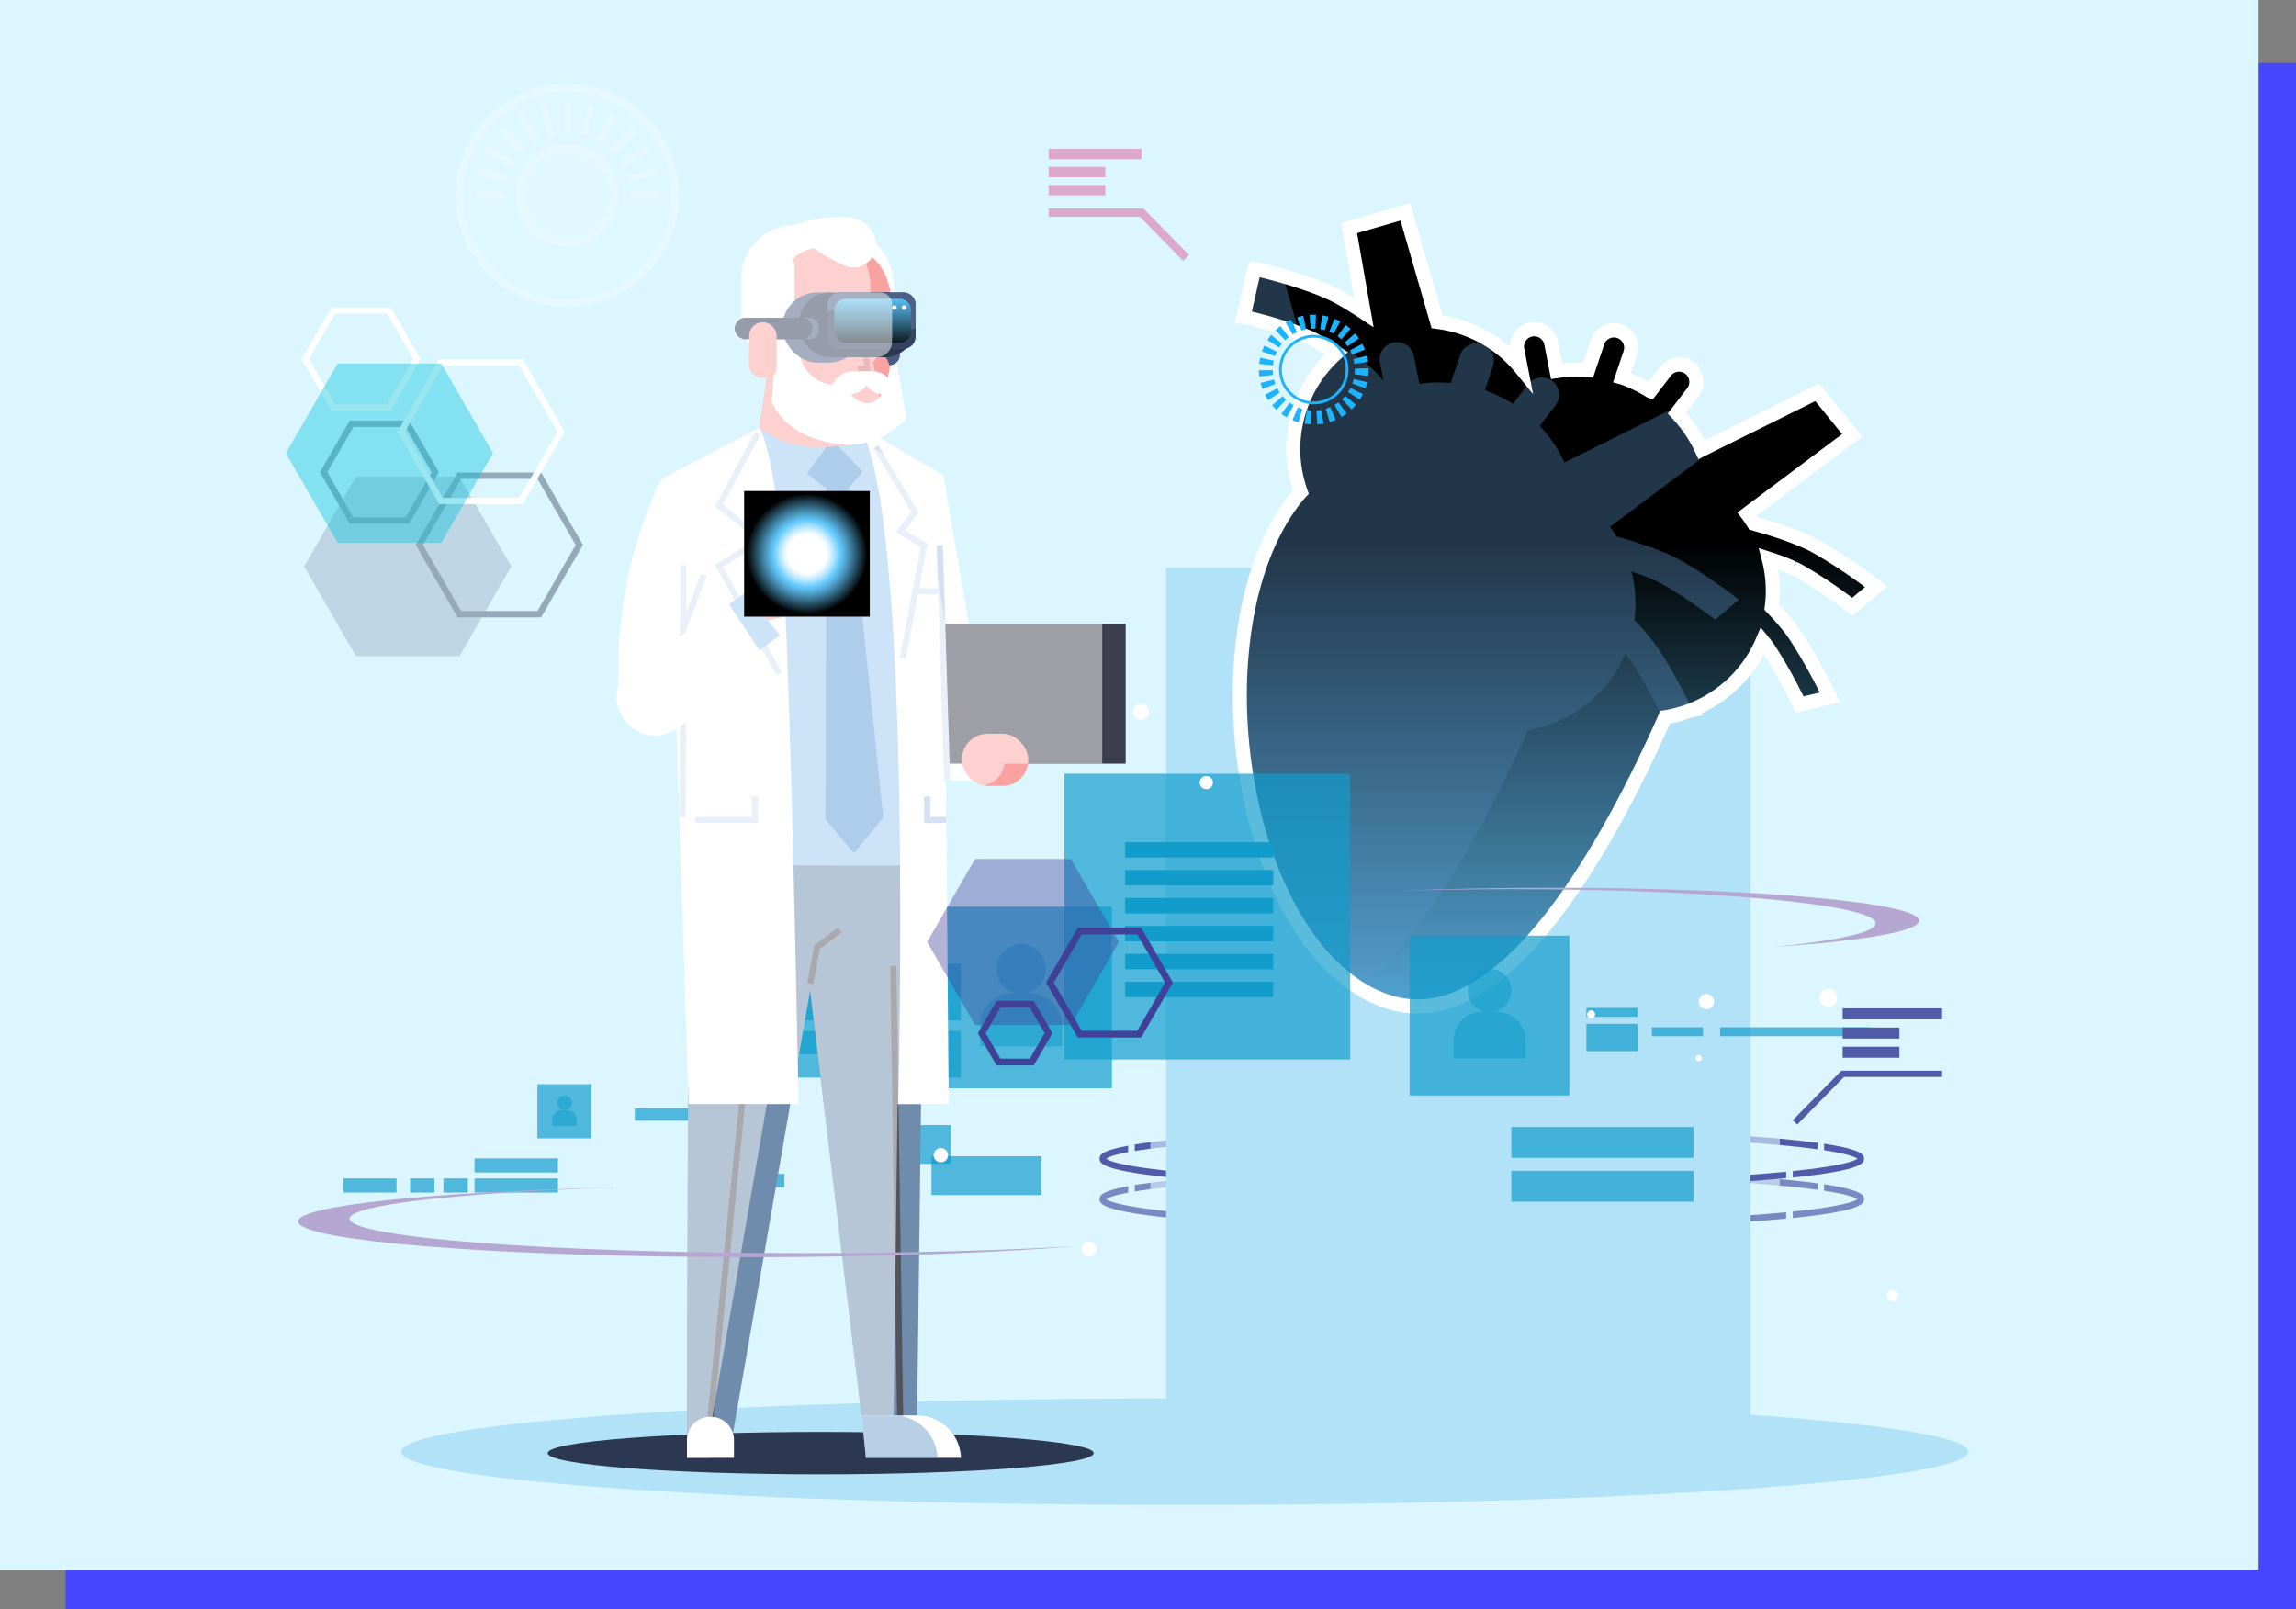 <svg xmlns="http://www.w3.org/2000/svg" xmlns:xlink="http://www.w3.org/1999/xlink" width="490" height="343.466" viewBox="0 0 490 343.466">
  <rect x="0" y="0" width="490" height="343.466" fill="#808080" stroke="none"/>
  <defs>
    <linearGradient id="linear-gradient" x1="0.451" y1="0.384" x2="0.049" y2="-0.558" gradientUnits="objectBoundingBox">
      <stop offset="0" stop-color="#b6d3fd"/>
      <stop offset="1" stop-color="#fa8c91"/>
    </linearGradient>
    <linearGradient id="linear-gradient-2" x1="0.743" y1="0.909" x2="-0.145" y2="-0.171" xlink:href="#linear-gradient"/>
    <linearGradient id="linear-gradient-3" x1="0.938" y1="0.724" x2="0.349" y2="0.433" xlink:href="#linear-gradient"/>
    <linearGradient id="linear-gradient-4" x1="0.799" y1="1.555" x2="-0.02" y2="-1.219" xlink:href="#linear-gradient"/>
    <linearGradient id="linear-gradient-5" x1="0.5" y1="1.112" x2="0.5" y2="0.415" gradientUnits="objectBoundingBox">
      <stop offset="0" stop-color="#5ec8fd"/>
      <stop offset="1"/>
    </linearGradient>
    <linearGradient id="linear-gradient-6" x1="0.5" y1="-0.048" x2="0.5" y2="1.164" xlink:href="#linear-gradient-5"/>
    <radialGradient id="radial-gradient" cx="0.5" cy="0.5" r="0.48" gradientTransform="translate(0)" gradientUnits="objectBoundingBox">
      <stop offset="0.312" stop-color="#fff"/>
      <stop offset="0.342" stop-color="#f4fbfe"/>
      <stop offset="0.394" stop-color="#d8f1fe"/>
      <stop offset="0.462" stop-color="#aae2fe"/>
      <stop offset="0.543" stop-color="#6cccfe"/>
      <stop offset="0.553" stop-color="#64cafe"/>
      <stop offset="0.608" stop-color="#5ab6e5"/>
      <stop offset="0.724" stop-color="#4184a7"/>
      <stop offset="0.891" stop-color="#1a3644"/>
      <stop offset="1"/>
    </radialGradient>
  </defs>
  <g id="Grupo_137310" data-name="Grupo 137310" transform="translate(-840 -2728)">
    <path id="Trazado_200204" data-name="Trazado 200204" d="M0,0H476V330H0Z" transform="translate(854 2741.466)" fill="#4747ff"/>
    <path id="Trazado_200205" data-name="Trazado 200205" d="M0,0H482V335H0Z" transform="translate(840 2728)" fill="#dbf6ff"/>
    <g id="Grupo_136380" data-name="Grupo 136380" transform="translate(357.094 2515.107)" opacity="0.41" style="mix-blend-mode: multiply;isolation: isolate">
      <g id="Grupo_136377" data-name="Grupo 136377">
        <path id="Trazado_198356" data-name="Trazado 198356" d="M570.225,324.662H557.533l-6.346-10.992,6.346-10.992h12.692l6.346,10.992Zm-11.915-1.346h11.138l5.569-9.646-5.569-9.645H558.31l-5.569,9.645Z" fill="#2d3a54"/>
      </g>
      <g id="Grupo_136378" data-name="Grupo 136378">
        <path id="Trazado_198357" data-name="Trazado 198357" d="M598.393,344.652H580.551L571.63,329.2l8.921-15.452h17.842l8.922,15.452ZM581.328,343.3h16.288L605.76,329.2l-8.144-14.105H581.328L573.184,329.2Z" fill="#2d3a54"/>
      </g>
      <g id="Grupo_136379" data-name="Grupo 136379" opacity="0.4">
        <path id="Trazado_198358" data-name="Trazado 198358" d="M558.86,314.634,547.806,333.78l11.054,19.146h22.108l11.054-19.146-11.054-19.146Z" fill="#2d3a54"/>
      </g>
    </g>
    <g id="Grupo_136399" data-name="Grupo 136399" transform="translate(357.094 2515.107)">
      <g id="Grupo_136398" data-name="Grupo 136398">
        <g id="Grupo_136382" data-name="Grupo 136382">
          <g id="Grupo_136381" data-name="Grupo 136381">
            <path id="Trazado_198359" data-name="Trazado 198359" d="M725.082,458.531c.963-.158,2.071-.322,3.356-.489v-1.373c-1.261.161-2.37.322-3.356.482Z" fill="#505ca9"/>
            <path id="Trazado_198360" data-name="Trazado 198360" d="M719,460.184c.258-.223,1.212-.755,4.677-1.406v-1.384c-6.091,1.125-6.1,2.17-6.1,2.79,0,.984,0,3.035,24.321,4.784.679.048,1.37.1,2.069.143v-1.356l-.778-.052C722.782,462.3,719.514,460.624,719,460.184Z" fill="#505ca9"/>
            <path id="Trazado_198361" data-name="Trazado 198361" d="M745.374,465.2c13.932.893,31.464,1.4,50.134,1.464v-1.351c-18.631-.06-36.215-.574-50.134-1.468Z" fill="#505ca9"/>
            <path id="Trazado_198362" data-name="Trazado 198362" d="M796.914,466.671l2.156,0v-1.351q-1.08,0-2.156,0Z" fill="#505ca9"/>
            <path id="Trazado_198363" data-name="Trazado 198363" d="M800.476,466.671c18.11-.021,35.255-.465,49.217-1.272v-1.355c-13.961.808-31.153,1.255-49.217,1.276Z" fill="#505ca9"/>
            <path id="Trazado_198364" data-name="Trazado 198364" d="M851.1,465.316q1.287-.076,2.534-.159V463.8c-.833.055-1.675.108-2.534.16Z" fill="#505ca9"/>
            <path id="Trazado_198365" data-name="Trazado 198365" d="M855.038,463.707v1.356l1.352-.1c2.9-.209,5.46-.422,7.712-.638v-1.361c-2.551.247-5.526.494-9,.734Z" fill="#505ca9"/>
            <path id="Trazado_198366" data-name="Trazado 198366" d="M872.2,456.991v1.381c5.468.831,6.786,1.542,7.094,1.812-.409.351-2.572,1.485-13.786,2.644v1.364c15.2-1.545,15.2-3.167,15.2-4.008C880.711,459.491,880.709,458.266,872.2,456.991Z" fill="#505ca9"/>
            <path id="Trazado_198367" data-name="Trazado 198367" d="M862.72,457.27c3.3.3,5.949.605,8.074.9v-1.377c-2.178-.3-4.833-.593-8.074-.886Z" fill="#505ca9"/>
          </g>
          <path id="Trazado_198368" data-name="Trazado 198368" d="M728.438,458.042c3.029-.394,7.028-.8,12.293-1.2v-1.356c-5.164.383-9.175.782-12.293,1.183Z" fill="#505ca9" opacity="0.39"/>
          <path id="Trazado_198369" data-name="Trazado 198369" d="M742.136,456.739l1.055-.074c2.145-.148,4.388-.287,6.714-.416v-1.354c-2.708.149-5.3.312-7.769.489Z" fill="#505ca9" opacity="0.39"/>
          <path id="Trazado_198370" data-name="Trazado 198370" d="M785.452,453.778c-12.373.151-24.015.5-34.141,1.04v1.355c10.141-.537,21.821-.893,34.205-1.044a.712.712,0,0,1-.064-.3Z" fill="#505ca9" opacity="0.39"/>
          <path id="Trazado_198371" data-name="Trazado 198371" d="M786.858,454.826a.719.719,0,0,1-.057.288q3.537-.039,7.142-.055v-1.351q-3.573.016-7.085.054Z" fill="#505ca9" opacity="0.39"/>
          <path id="Trazado_198372" data-name="Trazado 198372" d="M795.349,453.7v1.351q1.891-.006,3.8-.007c8.8,0,17.413.1,25.56.3v-1.354c-8.136-.194-16.74-.294-25.56-.294Q797.239,453.7,795.349,453.7Z" fill="#505ca9" opacity="0.39"/>
          <path id="Trazado_198373" data-name="Trazado 198373" d="M826.111,454.024v1.353c10.713.272,20.588.707,28.993,1.288,2.862.2,5.388.4,7.616.6V455.9c-1.9-.168-4-.337-6.33-.505C847.7,454.774,837.373,454.309,826.111,454.024Z" fill="#505ca9" opacity="0.39"/>
        </g>
        <g id="Grupo_136384" data-name="Grupo 136384" opacity="0.7">
          <g id="Grupo_136383" data-name="Grupo 136383">
            <path id="Trazado_198374" data-name="Trazado 198374" d="M725.082,467.171c.963-.158,2.071-.322,3.356-.488V465.31c-1.261.161-2.37.321-3.356.481Z" fill="#505ca9"/>
            <path id="Trazado_198375" data-name="Trazado 198375" d="M719,468.824c.258-.223,1.212-.755,4.677-1.406v-1.384c-6.091,1.125-6.1,2.17-6.1,2.79,0,.984,0,3.035,24.321,4.784.679.049,1.37.1,2.069.143v-1.356l-.778-.052C722.782,470.935,719.514,469.264,719,468.824Z" fill="#505ca9"/>
            <path id="Trazado_198376" data-name="Trazado 198376" d="M745.374,473.843c13.932.894,31.464,1.4,50.134,1.464v-1.351c-18.631-.06-36.215-.574-50.134-1.468Z" fill="#505ca9"/>
            <path id="Trazado_198377" data-name="Trazado 198377" d="M796.914,475.311l2.156,0v-1.351l-2.156,0Z" fill="#505ca9"/>
            <path id="Trazado_198378" data-name="Trazado 198378" d="M800.476,475.311c18.11-.021,35.255-.465,49.217-1.272v-1.354c-13.961.807-31.153,1.254-49.217,1.275Z" fill="#505ca9"/>
            <path id="Trazado_198379" data-name="Trazado 198379" d="M851.1,473.956q1.287-.076,2.534-.159v-1.356c-.833.055-1.675.108-2.534.16Z" fill="#505ca9"/>
            <path id="Trazado_198380" data-name="Trazado 198380" d="M855.038,472.347V473.7l1.352-.1c2.9-.209,5.46-.422,7.712-.637v-1.362c-2.551.247-5.526.494-9,.734Z" fill="#505ca9"/>
            <path id="Trazado_198381" data-name="Trazado 198381" d="M872.2,465.631v1.381c5.468.831,6.786,1.542,7.094,1.812-.409.351-2.572,1.485-13.786,2.644v1.364c15.2-1.545,15.2-3.166,15.2-4.008C880.711,468.131,880.709,466.906,872.2,465.631Z" fill="#505ca9"/>
            <path id="Trazado_198382" data-name="Trazado 198382" d="M862.72,465.91c3.3.3,5.949.605,8.074.9v-1.377c-2.178-.3-4.833-.593-8.074-.886Z" fill="#505ca9"/>
          </g>
          <path id="Trazado_198383" data-name="Trazado 198383" d="M728.438,466.683c3.029-.4,7.028-.805,12.293-1.2v-1.357c-5.164.384-9.175.782-12.293,1.184Z" fill="#505ca9" opacity="0.39"/>
          <path id="Trazado_198384" data-name="Trazado 198384" d="M742.136,465.38l1.055-.075c2.145-.148,4.388-.286,6.714-.415v-1.355c-2.708.15-5.3.313-7.769.489Z" fill="#505ca9" opacity="0.39"/>
          <path id="Trazado_198385" data-name="Trazado 198385" d="M785.452,462.418c-12.373.151-24.015.5-34.141,1.04v1.355c10.141-.537,21.821-.893,34.205-1.044a.712.712,0,0,1-.064-.3Z" fill="#505ca9" opacity="0.39"/>
          <path id="Trazado_198386" data-name="Trazado 198386" d="M786.858,463.466a.715.715,0,0,1-.057.288q3.537-.039,7.142-.055v-1.351q-3.573.017-7.085.054Z" fill="#505ca9" opacity="0.39"/>
          <path id="Trazado_198387" data-name="Trazado 198387" d="M795.349,462.342v1.351q1.891-.006,3.8-.007c8.8,0,17.413.1,25.56.3v-1.354c-8.136-.193-16.74-.294-25.56-.294Q797.239,462.335,795.349,462.342Z" fill="#505ca9" opacity="0.39"/>
          <path id="Trazado_198388" data-name="Trazado 198388" d="M826.111,462.664v1.353c10.713.272,20.588.707,28.993,1.288,2.862.2,5.388.4,7.616.605v-1.365c-1.9-.168-4-.336-6.33-.505C847.7,463.414,837.373,462.949,826.111,462.664Z" fill="#505ca9" opacity="0.39"/>
        </g>
        <g id="Grupo_136397" data-name="Grupo 136397" opacity="0.5">
          <g id="Grupo_136385" data-name="Grupo 136385">
            <rect id="Rectángulo_41609" data-name="Rectángulo 41609" width="1.187" height="20.707" transform="translate(753.811 464.676)" fill="#505ca9"/>
          </g>
          <g id="Grupo_136386" data-name="Grupo 136386">
            <rect id="Rectángulo_41610" data-name="Rectángulo 41610" width="1.187" height="22.765" transform="translate(756.2 450.255)" fill="#505ca9"/>
          </g>
          <g id="Grupo_136387" data-name="Grupo 136387">
            <rect id="Rectángulo_41611" data-name="Rectángulo 41611" width="1.187" height="37.614" transform="translate(817.316 447.768)" fill="#505ca9"/>
          </g>
          <g id="Grupo_136388" data-name="Grupo 136388">
            <rect id="Rectángulo_41612" data-name="Rectángulo 41612" width="1.187" height="18.011" transform="translate(819.706 436.36)" fill="#505ca9"/>
          </g>
          <g id="Grupo_136389" data-name="Grupo 136389">
            <rect id="Rectángulo_41613" data-name="Rectángulo 41613" width="0.992" height="6.633" transform="translate(780.021 420.594)" fill="#505ca9"/>
          </g>
          <g id="Grupo_136390" data-name="Grupo 136390">
            <rect id="Rectángulo_41614" data-name="Rectángulo 41614" width="0.992" height="6.633" transform="translate(782.05 416.286)" fill="#505ca9"/>
          </g>
          <g id="Grupo_136391" data-name="Grupo 136391">
            <rect id="Rectángulo_41615" data-name="Rectángulo 41615" width="0.992" height="6.633" transform="translate(838.614 456.211)" fill="#505ca9"/>
          </g>
          <g id="Grupo_136392" data-name="Grupo 136392">
            <rect id="Rectángulo_41616" data-name="Rectángulo 41616" width="0.992" height="33.48" transform="translate(841.508 451.903)" fill="#505ca9"/>
          </g>
          <g id="Grupo_136393" data-name="Grupo 136393">
            <rect id="Rectángulo_41617" data-name="Rectángulo 41617" width="0.992" height="6.633" transform="translate(808.814 410.236)" fill="#505ca9"/>
          </g>
          <g id="Grupo_136394" data-name="Grupo 136394">
            <rect id="Rectángulo_41618" data-name="Rectángulo 41618" width="0.992" height="6.633" transform="translate(806.785 405.928)" fill="#505ca9"/>
          </g>
          <g id="Grupo_136395" data-name="Grupo 136395">
            <rect id="Rectángulo_41619" data-name="Rectángulo 41619" width="1.187" height="9.518" transform="translate(787.123 456.517)" fill="#505ca9"/>
          </g>
          <g id="Grupo_136396" data-name="Grupo 136396">
            <rect id="Rectángulo_41620" data-name="Rectángulo 41620" width="1.187" height="9.518" transform="translate(789.666 468.932)" fill="#505ca9"/>
          </g>
        </g>
        <path id="Trazado_198389" data-name="Trazado 198389" d="M787.716,468.075a.888.888,0,1,0,.889.889A.889.889,0,0,0,787.716,468.075Z" fill="#505ca9" opacity="0.5"/>
        <path id="Trazado_198390" data-name="Trazado 198390" d="M839.111,464.055a.889.889,0,1,0,.888.888A.889.889,0,0,0,839.111,464.055Z" fill="#505ca9" opacity="0.5"/>
      </g>
    </g>
    <path id="Trazado_198391" data-name="Trazado 198391" d="M856.475,514.831V334.067H731.767V511.326c-90.519.144-163.252,5.183-163.252,11.379,0,6.285,74.864,11.381,167.213,11.381s167.214-5.1,167.214-11.381C902.942,519.649,885.256,516.876,856.475,514.831Z" transform="translate(357.094 2515.107)" fill="#b1e2f7"/>
    <g id="Grupo_136407" data-name="Grupo 136407" transform="translate(357.094 2515.107)">
      <g id="Grupo_136406" data-name="Grupo 136406">
        <g id="Grupo_136405" data-name="Grupo 136405">
          <g id="Grupo_136404" data-name="Grupo 136404">
            <circle id="Elipse_4914" data-name="Elipse 4914" cx="27.375" cy="27.375" r="27.375" transform="matrix(0.107, -0.994, 0.994, 0.107, 756.138, 333.029)" fill="url(#linear-gradient)"/>
            <path id="Trazado_198392" data-name="Trazado 198392" d="M770.818,261.575l7.526,42.851,16.492-4.765L782.83,258.1Z" fill="url(#linear-gradient-2)"/>
            <g id="Grupo_136400" data-name="Grupo 136400">
              <circle id="Elipse_4915" data-name="Elipse 4915" cx="29.518" cy="29.518" r="29.518" transform="matrix(0.599, -0.801, 0.801, 0.599, 778.02, 327.262)" fill="#fa8c91"/>
              <path id="Trazado_198393" data-name="Trazado 198393" d="M828.515,283.59h0a3.688,3.688,0,0,0-4.672,2.318l-3,8.912,6.989,2.353,3-8.911A3.688,3.688,0,0,0,828.515,283.59Z" fill="#fa8c91"/>
              <path id="Trazado_198394" data-name="Trazado 198394" d="M843.5,291.476a3.688,3.688,0,0,0-5.171.678l-5.727,7.459,5.85,4.491,5.727-7.458A3.687,3.687,0,0,0,843.5,291.476Z" fill="#fa8c91"/>
              <path id="Trazado_198395" data-name="Trazado 198395" d="M809.633,283.224a3.686,3.686,0,0,0-2.914,4.324l1.8,9.23,7.239-1.409-1.8-9.23A3.688,3.688,0,0,0,809.633,283.224Z" fill="#fa8c91"/>
            </g>
            <path id="Trazado_198396" data-name="Trazado 198396" d="M833.037,315.333l8.792,17.719L878.2,305.8l-7.462-9.174Z" fill="#e3565b"/>
            <g id="Grupo_136401" data-name="Grupo 136401">
              <path id="Trazado_198397" data-name="Trazado 198397" d="M852.434,323.432l-.977,6.217c2.947.673,11.479,2.909,15.5,5.155a110.978,110.978,0,0,1,11.29,7.6l5.073-4.285a120.408,120.408,0,0,0-12.6-8.463C864.658,326.273,853.667,323.713,852.434,323.432Z" fill="#e3565b"/>
            </g>
            <g id="Grupo_136402" data-name="Grupo 136402">
              <path id="Trazado_198398" data-name="Trazado 198398" d="M852.554,334.648l-3.686,5.1c2.323,1.934,8.917,7.791,11.488,11.616a111,111,0,0,1,6.624,11.888l6.464-1.523a120.225,120.225,0,0,0-7.4-13.251C862.167,342.717,853.527,335.457,852.554,334.648Z" fill="#e3565b"/>
            </g>
            <circle id="Elipse_4916" data-name="Elipse 4916" cx="27.375" cy="27.375" r="27.375" transform="translate(795.399 343.246) rotate(-51.344)" fill="#e3565b"/>
            <path id="Trazado_198399" data-name="Trazado 198399" d="M842.811,332.317a20.722,20.722,0,0,0-4.007-5.359,19.2,19.2,0,0,0-5.221-3.607c-4.679-2.188-10.012-4.5-15.666-6.608-1.635-.6-3.307-1.2-4.978-1.76a112.7,112.7,0,0,0-20.834-5.058c-12.546-1.643-24.206-.07-31.593,8-.466.492-.892,1.009-1.315,1.551-7.015,9.068-10.714,22.051-11.523,35.9-.094,1.493-.146,3-.161,4.508-.252,17.937,4.178,36.767,12.414,50.07.795,1.276,1.626,2.517,2.5,3.689a40.349,40.349,0,0,0,8.757,8.9,29.7,29.7,0,0,0,4.062,2.52,28.213,28.213,0,0,0,4.266,1.737c5.544,1.722,11.005.907,16.281-1.747a32.224,32.224,0,0,0,4.11-2.434,49.635,49.635,0,0,0,6.59-5.453l0-.011c1.3-1.266,2.6-2.619,3.863-4.055,11.07-12.517,20.756-31.013,27.919-47.115,1.953-4.41,3.725-8.64,5.284-12.521a25.884,25.884,0,0,0,.965-16.809A22.716,22.716,0,0,0,842.811,332.317Z" fill="url(#linear-gradient-3)"/>
            <g id="Grupo_136403" data-name="Grupo 136403">
              <path id="Trazado_198400" data-name="Trazado 198400" d="M750.612,270.238,748.275,280.5c2.947.672,11.478,2.908,15.5,5.154a110.852,110.852,0,0,1,11.29,7.6l6.434-8.325a120.057,120.057,0,0,0-12.6-8.463C762.836,273.08,751.845,270.519,750.612,270.238Z" fill="url(#linear-gradient-4)"/>
            </g>
          </g>
          <path id="Trazado_198401" data-name="Trazado 198401" d="M788.378,360.72a26.218,26.218,0,0,1-15.053,4.945c3.083-5.769,8.265-10.568,13.207-14.476,2.308-1.828-.7-5.241-2.987-3.431-9.746,7.693-18.1,17.883-17.615,30.918.294,7.543,3.247,14.109.964,21.709a18.136,18.136,0,0,1-6.967,9.565c.795,1.276,1.626,2.517,2.5,3.689a23.042,23.042,0,0,0,9.786-15.9c1.149-8.655-2.979-16.936-1.28-25.549.132-.677.31-1.349.507-2a31.3,31.3,0,0,0,19.924-6.043C793.749,362.42,790.729,359.014,788.378,360.72Z" fill="#e3565b"/>
          <path id="Trazado_198402" data-name="Trazado 198402" d="M760.708,350.611a22.779,22.779,0,0,1-6.589,3.557,12.377,12.377,0,0,1,3.617-7.211c2.082-2.049-.9-5.491-3-3.435a17.3,17.3,0,0,0-5.289,11.715c-.587.066-1.181.118-1.775.135-.094,1.493-.146,3-.161,4.508a27.332,27.332,0,0,0,16.193-5.834C766.032,352.235,763.016,348.819,760.708,350.611Z" fill="#e3565b"/>
          <path id="Trazado_198403" data-name="Trazado 198403" d="M815.676,386.625a61.493,61.493,0,0,1-6.8,6.752c-2.334,1.9-5.212,2.855-7.7,4.5-.613-.6-1.23-1.2-1.862-1.78.785-4.79,4.9-8.819,6.676-13.337,1.766-4.46,1.886-9.667,2.141-14.383.157-2.925-4.387-3.2-4.547-.259-.339,6.25-.815,12.3-4.178,17.757a42.908,42.908,0,0,0-3.795,6.778c-3.857-3.628-7.405-7.464-8.886-12.549-.823-2.8-5.288-1.913-4.465.922,2.426,8.273,8.97,13.3,14.959,19.048a31.088,31.088,0,0,1,9.282,17.078c1.3-1.266,2.6-2.619,3.863-4.055a31.4,31.4,0,0,0-4.5-9.823c-.484-.7-1.011-1.384-1.567-2.052,2.427-1.608,5.2-2.632,7.563-4.417a49.921,49.921,0,0,0,6.811-6.748C820.613,387.9,817.633,384.45,815.676,386.625Z" fill="#e3565b"/>
          <path id="Trazado_198404" data-name="Trazado 198404" d="M792.78,413.544c2.14-2.005-.847-5.436-2.987-3.431-4.583,4.3-9.773,7.275-15.2,10.346a38.767,38.767,0,0,0-3.4,2.084,29.7,29.7,0,0,0,4.062,2.52c2.509-1.6,5.514-2.826,7.554-4,.163-.09.307-.2.469-.287a22.058,22.058,0,0,1,12.524,4.277,32.224,32.224,0,0,0,4.11-2.434,25.775,25.775,0,0,0-11.066-5.683C790.2,415.857,791.514,414.738,792.78,413.544Z" fill="#e3565b"/>
        </g>
        <path id="Trazado_198405" data-name="Trazado 198405" d="M857.2,324.643q-.651-1.061-1.4-2.06L878.2,305.8l-7.462-9.174-24.642,12.227a29.608,29.608,0,0,0-5.287-7.816l3.372-4.392a3.688,3.688,0,0,0-5.85-4.492l-3.219,4.193a29.561,29.561,0,0,0-6.021-2.9l1.744-5.181a3.688,3.688,0,0,0-2.318-4.672h0a3.688,3.688,0,0,0-4.672,2.318l-2.011,5.975a29.328,29.328,0,0,0-6.716.2l-1.158-5.944a3.687,3.687,0,1,0-7.239,1.409l.752,3.863a27.428,27.428,0,0,0-17.864-9.848l-6.777-23.458-12.012,3.47,3.162,18c-1.635-1.077-3.38-2.168-5.078-3.115-6.066-3.382-17.057-5.943-18.29-6.224L748.275,280.5c2.947.672,11.478,2.908,15.5,5.154,1.417.79,2.9,1.715,4.31,2.643a27.348,27.348,0,0,0-7.582,29.636c-.463.489-.887,1-1.308,1.543-7.015,9.068-10.714,22.051-11.523,35.9-.094,1.493-.146,3-.161,4.508-.252,17.937,4.178,36.767,12.414,50.07.795,1.276,1.626,2.517,2.5,3.689a40.349,40.349,0,0,0,8.757,8.9,29.7,29.7,0,0,0,4.062,2.52,28.213,28.213,0,0,0,4.266,1.737c5.544,1.722,11.005.907,16.281-1.747a32.224,32.224,0,0,0,4.11-2.434,49.635,49.635,0,0,0,6.59-5.453l0-.011c1.3-1.266,2.6-2.619,3.863-4.055,11.07-12.517,20.755-31.011,27.918-47.114a27.369,27.369,0,0,0,20.784-16.321c.491.594.932,1.168,1.29,1.7a111,111,0,0,1,6.624,11.888l6.464-1.523a120.225,120.225,0,0,0-7.4-13.251,46.725,46.725,0,0,0-5.021-5.98,27.217,27.217,0,0,0-.642-10.361,40.416,40.416,0,0,1,6.579,2.666,110.978,110.978,0,0,1,11.29,7.6l5.073-4.285a120.408,120.408,0,0,0-12.6-8.463C866.944,327.548,861.252,325.759,857.2,324.643Z" fill="url(#linear-gradient-5)" style="mix-blend-mode: color-dodge;isolation: isolate"/>
      </g>
      <path id="Trazado_198406" data-name="Trazado 198406" d="M750.611,270.24,748.277,280.5a100.815,100.815,0,0,1,11.945,3.543l-3.533-12.221C753.6,270.936,751.151,270.368,750.611,270.24Z" fill="#6397cf" opacity="0.2" style="mix-blend-mode: multiply;isolation: isolate"/>
      <path id="Trazado_198407" data-name="Trazado 198407" d="M841.415,332.4c-.458-.256-.943-.5-1.447-.741a.512.512,0,0,0-.128-.064c-.494-.238-1.016-.476-1.556-.7a.009.009,0,0,1-.009-.009c-.54-.229-1.1-.449-1.666-.669l-.137-.055q-.852-.328-1.7-.631c-.009,0-.018,0-.018-.009-.577-.2-1.163-.394-1.739-.586-.046-.018-.083-.028-.128-.046-.577-.183-1.136-.366-1.694-.54h-.009c-.568-.174-1.117-.339-1.657-.494-.036-.009-.064-.019-.1-.028-.53-.155-1.043-.3-1.528-.43v-.009h-.009c-.431-.7-.9-1.391-1.392-2.06l11.662-8.741,10.737-8.037-.631-.778-2.17,1.08a29.342,29.342,0,0,0-3.68-5.95l-.109-.137c-.476-.6-.971-1.172-1.492-1.721l.952-1.245-.339-.421-7.707,3.826-16.935,8.4a29.2,29.2,0,0,0-3.679-5.959l-.11-.137c-.476-.586-.971-1.172-1.492-1.721l3.368-4.394a3.688,3.688,0,1,0-5.849-4.494l-3.222,4.192c-.449-.284-.906-.549-1.373-.815l-.11-.055c-.439-.247-.879-.475-1.336-.695-.046-.028-.1-.046-.147-.073-.457-.22-.915-.421-1.382-.623-.046-.018-.082-.037-.128-.055-.5-.2-1.016-.4-1.538-.586l1.739-5.181a3.681,3.681,0,0,0-2.316-4.668,3.794,3.794,0,0,0-1.18-.192,3.7,3.7,0,0,0-3.5,2.508l-2.005,5.977q-1.25-.109-2.5-.11a30.735,30.735,0,0,0-4.22.3l-1.153-5.941a3.688,3.688,0,0,0-7.24,1.409l.75,3.863a27.789,27.789,0,0,0-2.517-2.682.462.462,0,0,0-.1-.091,24.856,24.856,0,0,0-2.81-2.279c-.073-.055-.146-.1-.21-.147-.431-.3-.87-.586-1.328-.86-.073-.046-.146-.092-.228-.138-.5-.3-1.026-.586-1.557-.86-.082-.037-.164-.083-.256-.119-.439-.22-.888-.43-1.345-.623-.147-.064-.284-.128-.431-.183-.549-.229-1.1-.439-1.666-.631a26.984,26.984,0,0,0-2.7-.76.413.413,0,0,1-.046-.009c-.576-.128-1.153-.247-1.739-.33a24.813,24.813,0,0,1,2.545,1.209c.705.384,1.419.814,2.133,1.254a.208.208,0,0,1,.073.045c.714.431,1.419.888,2.105,1.337a27.783,27.783,0,0,0-3.5,3.753c-.036.046-.073.1-.109.146q-.468.618-.907,1.263c-.027.046-.055.083-.082.129-.32.476-.622.961-.915,1.464,0,.009,0,.009-.009.019-.266.457-.513.924-.751,1.409-.064.128-.128.266-.192.4-.183.366-.348.751-.513,1.126-.064.146-.128.293-.183.439-.211.513-.412,1.035-.586,1.565-.137.412-.265.833-.384,1.245-.046.147-.074.284-.119.431-.074.274-.147.549-.211.823-.036.174-.073.348-.11.513-.055.247-.1.5-.146.751-.037.183-.073.366-.1.549-.036.229-.073.467-.1.7-.027.192-.054.375-.082.567-.027.22-.046.449-.064.668l-.055.6a.8.8,0,0,1-.009.147c-.037.6-.055,1.217-.046,1.822v.375c0,.284.019.558.028.842.009.119.009.229.018.348.018.293.037.586.064.869a2.437,2.437,0,0,0,.037.284c.027.311.064.623.109.934a.663.663,0,0,0,.019.119,27.157,27.157,0,0,0,1.318,5.327,19.393,19.393,0,0,0-1.309,1.547c-7.012,9.062-10.71,22.051-11.524,35.892-.092,1.492-.147,3-.156,4.512-.256,17.932,4.174,36.77,12.412,50.07.8,1.273,1.62,2.518,2.5,3.689a40.509,40.509,0,0,0,8.76,8.907c.549.4,1.117.787,1.684,1.144.779.5,1.575.952,2.38,1.373a28.6,28.6,0,0,0,4.266,1.739c5.538,1.721,11,.906,16.275-1.748a32.647,32.647,0,0,0,4.11-2.435,49.309,49.309,0,0,0,6.591-5.455l.009-.01c1.3-1.263,2.6-2.618,3.863-4.055,1.73-1.959,3.423-4.082,5.089-6.3a157.3,157.3,0,0,0,10.334-15.918l.01-.01c2.645-4.622,5.126-9.373,7.441-14.087.586-1.2,1.163-2.4,1.731-3.588.164-.357.338-.723.512-1.08.97-2.069,1.9-4.119,2.8-6.133a26.594,26.594,0,0,0,3.277-.751c.046-.009.083-.027.128-.037.495-.146,1-.311,1.483-.494l.092-.027c.274-.1.54-.2.814-.312-.155-.329-.65-1.345-1.363-2.746-.275-.549-.6-1.153-.934-1.794-.851-1.611-1.877-3.478-2.984-5.336-.668-1.108-1.364-2.215-2.06-3.259a.009.009,0,0,0-.009-.009c-.293-.439-.622-.879-.961-1.337-.092-.119-.192-.237-.293-.366-.284-.366-.577-.723-.888-1.1-.073-.092-.155-.183-.229-.275-.833-.979-1.73-1.949-2.645-2.9.055-.431.1-.852.137-1.282a.087.087,0,0,1,.009-.046c.028-.421.055-.842.064-1.263a.108.108,0,0,0,.01-.055c.009-.421.018-.842.009-1.254v-.064q-.013-.632-.055-1.263v-.037c-.028-.421-.064-.851-.11-1.272v-.018a27.731,27.731,0,0,0-.705-3.808c1.135.375,2.243.769,3.286,1.171.147.055.284.11.43.165s.293.128.449.192.33.138.485.2c.128.055.256.11.375.164.184.083.357.165.531.248.092.045.193.091.284.137.256.128.5.256.732.384a.01.01,0,0,1,.01.01c.97.54,1.968,1.135,2.947,1.766.659.412,1.309.833,1.941,1.254.952.641,1.858,1.263,2.663,1.84,1.364.952,2.472,1.776,3.113,2.261.265.192.448.339.54.412.054.037.082.055.082.064l5.071-4.284c-.238-.183-5.217-4.027-10.38-7.176C842.888,333.244,842.147,332.814,841.415,332.4Z" fill="#6397cf" opacity="0.2" style="mix-blend-mode: multiply;isolation: isolate"/>
      <path id="Trazado_198408" data-name="Trazado 198408" d="M750.611,270.24,748.277,280.5a100.815,100.815,0,0,1,11.945,3.543l-3.533-12.221C753.6,270.936,751.151,270.368,750.611,270.24Z" fill="#6397cf" opacity="0.2" style="mix-blend-mode: multiply;isolation: isolate"/>
      <path id="Trazado_198409" data-name="Trazado 198409" d="M841.415,332.4c-.458-.256-.943-.5-1.447-.741a.512.512,0,0,0-.128-.064c-.494-.238-1.016-.476-1.556-.7a.009.009,0,0,1-.009-.009c-.54-.229-1.1-.449-1.666-.669l-.137-.055q-.852-.328-1.7-.631c-.009,0-.018,0-.018-.009-.577-.2-1.163-.394-1.739-.586-.046-.018-.083-.028-.128-.046-.577-.183-1.136-.366-1.694-.54h-.009c-.568-.174-1.117-.339-1.657-.494-.036-.009-.064-.019-.1-.028-.53-.155-1.043-.3-1.528-.43v-.009h-.009c-.431-.7-.9-1.391-1.392-2.06l11.662-8.741,10.737-8.037-.631-.778-2.17,1.08a29.342,29.342,0,0,0-3.68-5.95l-.109-.137c-.476-.6-.971-1.172-1.492-1.721l.952-1.245-.339-.421-7.707,3.826-16.935,8.4a29.2,29.2,0,0,0-3.679-5.959l-.11-.137c-.476-.586-.971-1.172-1.492-1.721l3.368-4.394a3.688,3.688,0,1,0-5.849-4.494l-3.222,4.192c-.449-.284-.906-.549-1.373-.815l-.11-.055c-.439-.247-.879-.475-1.336-.695-.046-.028-.1-.046-.147-.073-.457-.22-.915-.421-1.382-.623-.046-.018-.082-.037-.128-.055-.5-.2-1.016-.4-1.538-.586l1.739-5.181a3.681,3.681,0,0,0-2.316-4.668,3.794,3.794,0,0,0-1.18-.192,3.7,3.7,0,0,0-3.5,2.508l-2.005,5.977q-1.25-.109-2.5-.11a30.735,30.735,0,0,0-4.22.3l-1.153-5.941a3.688,3.688,0,0,0-7.24,1.409l.75,3.863a27.789,27.789,0,0,0-2.517-2.682.462.462,0,0,0-.1-.091,24.856,24.856,0,0,0-2.81-2.279c-.073-.055-.146-.1-.21-.147-.431-.3-.87-.586-1.328-.86-.073-.046-.146-.092-.228-.138-.5-.3-1.026-.586-1.557-.86-.082-.037-.164-.083-.256-.119-.439-.22-.888-.43-1.345-.623-.147-.064-.284-.128-.431-.183-.549-.229-1.1-.439-1.666-.631a26.984,26.984,0,0,0-2.7-.76.413.413,0,0,1-.046-.009c-.576-.128-1.153-.247-1.739-.33a24.813,24.813,0,0,1,2.545,1.209c.705.384,1.419.814,2.133,1.254a.208.208,0,0,1,.073.045c.714.431,1.419.888,2.105,1.337a27.783,27.783,0,0,0-3.5,3.753c-.036.046-.073.1-.109.146q-.468.618-.907,1.263c-.027.046-.055.083-.082.129-.32.476-.622.961-.915,1.464,0,.009,0,.009-.009.019-.266.457-.513.924-.751,1.409-.064.128-.128.266-.192.4-.183.366-.348.751-.513,1.126-.064.146-.128.293-.183.439-.211.513-.412,1.035-.586,1.565-.137.412-.265.833-.384,1.245-.046.147-.074.284-.119.431-.074.274-.147.549-.211.823-.036.174-.073.348-.11.513-.055.247-.1.5-.146.751-.037.183-.073.366-.1.549-.036.229-.073.467-.1.7-.027.192-.054.375-.082.567-.027.22-.046.449-.064.668l-.055.6a.8.8,0,0,1-.009.147c-.037.6-.055,1.217-.046,1.822v.375c0,.284.019.558.028.842.009.119.009.229.018.348.018.293.037.586.064.869a2.437,2.437,0,0,0,.037.284c.027.311.064.623.109.934a.663.663,0,0,0,.019.119,27.157,27.157,0,0,0,1.318,5.327,19.393,19.393,0,0,0-1.309,1.547c-7.012,9.062-10.71,22.051-11.524,35.892-.092,1.492-.147,3-.156,4.512-.256,17.932,4.174,36.77,12.412,50.07.8,1.273,1.62,2.518,2.5,3.689a40.509,40.509,0,0,0,8.76,8.907c.549.4,1.117.787,1.684,1.144a52.191,52.191,0,0,0,4.312-3.78l.009-.009c1.3-1.264,2.6-2.618,3.863-4.056,1.73-1.958,3.423-4.073,5.089-6.3a157.473,157.473,0,0,0,10.335-15.918l.009-.01c2.645-4.622,5.126-9.373,7.442-14.087.585-1.2,1.162-2.4,1.73-3.588.164-.357.338-.723.512-1.08.971-2.069,1.9-4.119,2.8-6.133a26.415,26.415,0,0,0,3.277-.751.664.664,0,0,0,.128-.036c.5-.147,1-.312,1.483-.486a.634.634,0,0,1,.092-.036,27,27,0,0,0,3.076-1.346c.009,0,.018,0,.018-.009.485-.247.961-.5,1.428-.787.027-.018.064-.037.091-.055a26.231,26.231,0,0,0,4.074-2.957c.018-.009.027-.027.036-.036a27.145,27.145,0,0,0,7.076-9.822q.357.426.659.824a.265.265,0,0,1,.046.064c.21.274.412.549.586.814,1.235,1.84,2.48,3.964,3.542,5.895,1.767,3.232,3.067,5.95,3.085,6l5.5-1.3.092-.027.869-.2-.055-.11c-.155-.329-.65-1.345-1.363-2.746-.275-.549-.6-1.153-.934-1.794-.851-1.611-1.877-3.478-2.984-5.336-.668-1.108-1.364-2.215-2.06-3.259a.009.009,0,0,0-.009-.009c-.293-.439-.622-.879-.961-1.337-.092-.119-.192-.237-.293-.366-.284-.366-.577-.723-.888-1.1-.073-.092-.155-.183-.229-.275-.833-.979-1.73-1.949-2.645-2.9.055-.431.1-.852.137-1.282a.087.087,0,0,1,.009-.046c.028-.421.055-.842.064-1.263a.108.108,0,0,0,.01-.055c.009-.421.018-.842.009-1.254v-.064q-.013-.632-.055-1.263v-.037c-.028-.421-.064-.851-.11-1.272v-.018a27.731,27.731,0,0,0-.705-3.808c1.135.375,2.243.769,3.286,1.171.147.055.284.11.43.165s.293.128.449.192.33.138.485.2c.128.055.256.11.375.164.184.083.357.165.531.248.092.045.193.091.284.137.256.128.5.256.732.384a.01.01,0,0,1,.01.01c.97.54,1.968,1.135,2.947,1.766.659.412,1.309.833,1.941,1.254.952.641,1.858,1.263,2.663,1.84,1.364.952,2.472,1.776,3.113,2.261.265.192.448.339.54.412.054.037.082.055.082.064l5.071-4.284c-.238-.183-5.217-4.027-10.38-7.176C842.888,333.244,842.147,332.814,841.415,332.4Z" fill="#6397cf" opacity="0.2" style="mix-blend-mode: multiply;isolation: isolate"/>
    </g>
    <g id="Grupo_136408" data-name="Grupo 136408" transform="translate(357.094 2515.107)">
      <path id="Trazado_198410" data-name="Trazado 198410" d="M785.41,429.21a21.354,21.354,0,0,1-6.338-.972c-.71-.222-1.448-.488-2.2-.791-.777-.315-1.552-.665-2.3-1.042-.434-.224-.847-.451-1.258-.686l-.046-.027c-.716-.411-1.412-.848-2.068-1.3-.3-.2-.6-.417-.9-.637a42.013,42.013,0,0,1-9.083-9.228c-.454-.606-.929-1.283-1.485-2.119-.365-.547-.728-1.1-1.08-1.667-8.179-13.21-12.9-32.232-12.641-50.885.007-.728.024-1.462.049-2.2q.04-1.2.113-2.388c.089-1.516.224-3.109.4-4.733,1.411-13.081,5.366-24.143,11.436-31.99.2-.25.388-.488.584-.723l.136-.163.072-.084a28.906,28.906,0,0,1-1.1-4.77l-.018-.125c-.045-.325-.084-.653-.118-.982l-.024-.222s-.006-.039-.01-.082-.006-.075-.009-.121c-.022-.252-.039-.48-.053-.706l-.026-.483c-.014-.3-.025-.578-.03-.857,0-.091,0-.18,0-.27v-.134c0-.342,0-.683.012-1.024.009-.294.022-.593.039-.888l.013-.2c.008-.107.019-.216.029-.326l.053-.561c.01-.115.021-.231.034-.347,0-.023.005-.06.01-.1.021-.169.04-.308.06-.446l.02-.137c.034-.245.07-.493.11-.741.032-.193.067-.386.1-.579.045-.246.1-.492.147-.738l.046-.216c.018-.089.037-.179.058-.268l.049-.21c.032-.132.061-.244.09-.357l.229-.86c.125-.438.259-.878.407-1.317l.041-.113c.115-.341.236-.67.363-.995.067-.175.138-.358.212-.54.045-.111.092-.221.139-.331l.072-.168c.169-.4.342-.779.524-1.156l.042-.088c.053-.111.106-.222.16-.331l.021-.041c.189-.378.384-.747.581-1.1v-.02l.293-.5c.261-.444.546-.9.871-1.389l.167-.245q.412-.606.854-1.189l.2-.264c.242-.313.495-.624.753-.93l.082-.1c.267-.314.546-.628.832-.935l.049-.052c.165-.177.328-.347.492-.514q-.23-.144-.462-.284l-.163-.1c-.606-.373-1.308-.8-1.987-1.167q-.708-.395-1.629-.806a82.554,82.554,0,0,0-10.817-3.546c-.929-.242-1.816-.461-2.519-.622h-1.7l.083-.364-.029-.006.364-1.466,2.4-10.523.724-1.1,1.014.23c1.255.285,12.442,2.893,18.689,6.376.425.237.853.484,1.282.736l.077.045q.45.266.918.551L769.1,260.506l14.751-4.262,6.925,23.969.347.058.1.015c.913.16,1.849.372,2.776.63l.082.021c.466.131.944.279,1.412.436.42.141.832.3,1.241.453l.352.14q.477.192.947.4l.286.126q.568.261,1.119.542c.087.045.173.09.258.136l.111.059c.255.135.5.272.752.412.153.087.293.167.431.249q.417.246.82.5c.2.127.4.259.594.391s.371.251.554.38.359.258.536.389c.125.093.246.186.368.279l.041.032c.406.313.8.632,1.169.95l.07.059a5.19,5.19,0,0,1,10.284-1.023l.891,4.571a30.806,30.806,0,0,1,4.454-.115l1.643-4.879a5.19,5.19,0,1,1,9.837,3.312l-1.283,3.809.231.094.094.04c.527.22,1.017.44,1.491.668l.159.077c.472.23.944.475,1.4.727l.116.063c.091.05.18.1.269.151l2.4-3.131a5.19,5.19,0,1,1,8.232,6.322l-2.608,3.4.021.025c.227.264.428.507.627.752l.234.293q.306.386.6.78l.152.209a31.323,31.323,0,0,1,2.235,3.548l.141.264,1.876-.934.006.007,22.491-11.159,9.206,11.318-22.479,16.843c.1.147.2.294.291.443l1.944.563c.269.079.544.163.822.248l.049.016c.239.073.5.156.769.24l1.956.642c.29.1.574.2.859.3.3.107.57.2.836.3l.257.1.587.222.282.109c.2.076.394.154.589.232l.246.1q.413.166.813.337l.058.025c.231.1.482.21.729.321l.244.111c.18.082.359.166.535.249l.259.125c.18.087.352.173.522.26l.227.115c.244.127.482.253.711.381a120.94,120.94,0,0,1,12.784,8.585l1.475,1.137-7.423,6.269-.961-.743a109.215,109.215,0,0,0-11.1-7.475c-.172-.1-.355-.192-.544-.287l-.1-.052c-.191-.1-.392-.191-.6-.287l-.082-.038c-.722-.33-1.561-.672-2.508-1.024q.108.67.184,1.349c.052.464.091.913.12,1.363.03.483.048.928.055,1.375v.059c.006.438,0,.881-.011,1.325l0,.057c-.015.448-.04.893-.076,1.338l-.006.056c-.016.2-.036.41-.057.619,1.382,1.458,2.567,2.825,3.529,4.07l.085.11c.171.224.311.412.448.6l.14.192c.17.236.335.47.49.7a120.625,120.625,0,0,1,7.511,13.444l.8,1.681-9.457,2.227-.52-1.1a111.585,111.585,0,0,0-6.274-11.332,28.485,28.485,0,0,1-6.365,8.051l-.042.037a29.031,29.031,0,0,1-4.3,3.122l-.1.058c-.5.3-1,.569-1.482.818l-.049.025c-.287.147-.582.291-.881.432l.2.4-2.657.615q-.747.27-1.5.5l-.2.06c-.877.258-1.767.474-2.654.646l-.013.029q-.36.8-.727,1.612-.308.678-.622,1.361-.367.8-.742,1.607l-.382.824q-.269.551-.508,1.071l-.026.054c-.239.5-.464.975-.692,1.448-2.118,4.41-4.282,8.635-6.43,12.558l-.2.373q-.8,1.463-1.627,2.906l-.369.647q-.514.894-1.036,1.78l-.213.36q-.539.912-1.086,1.816l-.273.452c-.252.413-.5.817-.753,1.221l-.178.287q-.45.723-.9,1.435l-.041.065c-.291.455-.59.918-.89,1.378l-.056.086c-.579.884-1.187,1.793-1.807,2.7l-.28.407c-.409.593-.824,1.18-1.239,1.762q-.68.948-1.366,1.874l-.363.487q-.555.74-1.115,1.458-.606.778-1.217,1.535-.636.787-1.278,1.549l-.113.137c-.353.416-.7.819-1.048,1.216l-.24.279c-1.155,1.314-2.4,2.625-3.7,3.9v0l-.249.246a51.343,51.343,0,0,1-6.792,5.618,33.826,33.826,0,0,1-4.294,2.542c-.3.153-.624.3-.943.452A24.088,24.088,0,0,1,785.41,429.21ZM760.461,310.355c.015.229.03.432.048.633l.04.4c.031.3.065.591.106.883l.017.111a25.963,25.963,0,0,0,1.248,5.037l.31.868-.633.669c-.191.2-.372.41-.552.62l-.137.164c-.18.217-.354.431-.527.652-5.726,7.4-9.469,17.94-10.821,30.469-.171,1.576-.3,3.12-.387,4.591q-.072,1.152-.11,2.309-.036,1.064-.048,2.129c-.254,18.11,4.3,36.524,12.189,49.264.333.535.679,1.063,1.028,1.585.526.791.969,1.424,1.4,2a39.04,39.04,0,0,0,8.44,8.591c.275.2.549.394.824.581.6.41,1.227.8,1.875,1.176l.048.028c.366.209.742.417,1.123.614.661.332,1.361.648,2.066.933.672.273,1.331.511,1.96.707a19.486,19.486,0,0,0,14.292-1.243q.434-.2.865-.415a31.036,31.036,0,0,0,3.931-2.329,48.207,48.207,0,0,0,6.3-5.2l.088-.089c1.348-1.311,2.621-2.647,3.8-3.987l.233-.271q.507-.578,1.008-1.171l.117-.139q.621-.738,1.238-1.5.593-.735,1.181-1.49.546-.7,1.086-1.42l.353-.473q.672-.9,1.333-1.831.61-.854,1.213-1.723l.272-.4c.608-.887,1.205-1.777,1.774-2.647l.049-.077c.3-.456.591-.909.883-1.366l1.3.754-1.266-.807q.445-.7.888-1.409l.174-.282q.372-.6.739-1.2l.274-.454q.534-.882,1.067-1.784l.209-.353q.567-.963,1.125-1.935l.258-.455q.813-1.427,1.6-2.866l.2-.368c2.123-3.878,4.262-8.056,6.358-12.419q.337-.7.67-1.4l.027-.057c.17-.367.348-.743.526-1.109l.369-.8q.372-.8.736-1.591.31-.678.616-1.35.364-.8.72-1.6l.675-1.506.808-.12a25.824,25.824,0,0,0,3.084-.706l.176-.053q.693-.209,1.344-.445l.857-.327c.734-.3,1.454-.623,2.142-.975q.678-.348,1.362-.751l.055-.032a26.135,26.135,0,0,0,3.884-2.818l1.031,1.094L851,358.36a25.547,25.547,0,0,0,6.685-9.281l.966-2.282,1.576,1.912c.107.13.21.257.312.384.149.187.295.372.431.552l.146.2c.172.232.339.464.489.686a105.784,105.784,0,0,1,6.2,10.988l3.461-.815a112.035,112.035,0,0,0-6.469-11.382c-.138-.206-.285-.414-.436-.624l-.127-.173c-.122-.167-.25-.339-.382-.511l-.1-.133a53.372,53.372,0,0,0-3.808-4.337l-.5-.521.095-.718q.079-.607.128-1.215l.005-.053c.032-.382.053-.78.067-1.177l0-.062c.013-.391.015-.787.01-1.183v-.054c-.006-.4-.023-.8-.048-1.192-.027-.437-.063-.838-.107-1.237l-.006-.061c-.041-.361-.1-.764-.161-1.165-.127-.8-.295-1.6-.5-2.387l-.688-2.659,2.61.855a51.83,51.83,0,0,1,5.3,2.01l-.576,1.388.66-1.35c.241.111.469.22.689.33l.083.042c.26.132.479.246.685.361A105.589,105.589,0,0,1,878.2,340.48l2.718-2.3a110.456,110.456,0,0,0-10.924-7.218c-.2-.113-.414-.226-.63-.337l-.208-.106c-.154-.079-.31-.156-.468-.233l-.242-.116q-.24-.115-.491-.229l-.225-.1q-.347-.156-.7-.308c-.284-.122-.54-.228-.8-.332l-.235-.094c-.186-.075-.371-.148-.558-.221l-.238-.091c-.216-.083-.4-.154-.593-.224l-.248-.093c-.251-.092-.508-.184-.765-.275-.308-.11-.582-.2-.856-.3l-1.9-.624c-.259-.081-.515-.162-.769-.24l-.059-.019c-.236-.072-.5-.153-.768-.232l-3.008-.857-.316-.507q-.3-.486-.619-.958l-.07-.1c-.2-.3-.416-.6-.633-.886l-.9-1.2,22.346-16.744-5.718-7.03-22.447,11.139-.005,0-2.495,1.242-.651-1.4c-.236-.508-.485-1-.739-1.476l-.027-.052a28.2,28.2,0,0,0-2-3.164l-.139-.191c-.175-.237-.356-.471-.539-.7l-.213-.266c-.179-.22-.359-.439-.545-.653l-.256-.29c-.182-.206-.366-.413-.557-.616l-.875-.929.986-1.29v0l3.16-4.12a2.185,2.185,0,0,0-3.466-2.662l-3.871,5.041-1.214-.4-.151-.1c-.4-.252-.832-.507-1.282-.758l-.106-.058c-.411-.227-.837-.448-1.266-.657l-.139-.067c-.431-.207-.873-.406-1.317-.591l-.119-.051c-.473-.2-.945-.376-1.4-.538l-1.5-.386,2.26-6.714a2.185,2.185,0,1,0-4.142-1.394l-2.388,7.093-1.176-.1a27.916,27.916,0,0,0-6.372.19l-1.416.206-1.432-7.35a2.185,2.185,0,0,0-4.29.835l1.9,9.744-3.785-4.645q-.269-.328-.548-.649l-.034-.038c-.572-.65-1.148-1.246-1.743-1.8l-.192-.179c-.183-.169-.367-.336-.555-.5l-.111-.094c-.333-.285-.685-.571-1.047-.85l-.04-.031c-.109-.084-.218-.167-.328-.249q-.235-.176-.479-.348c-.163-.115-.329-.228-.5-.34s-.352-.236-.532-.35c-.242-.155-.486-.306-.734-.452-.122-.072-.247-.143-.372-.214-.235-.134-.46-.257-.686-.376l-.332-.176q-.494-.252-1-.485l-.259-.114q-.417-.186-.848-.359l-.316-.126c-.364-.142-.734-.279-1.111-.406-.421-.142-.85-.274-1.275-.394l-.064-.016c-.835-.232-1.674-.422-2.5-.566l-.085-.013c-.4-.068-.8-.129-1.2-.178l-.984-.121L781.8,259.965l-9.273,2.679,3.531,20.1-2.909-1.917c-1.3-.857-2.543-1.636-3.694-2.315l-.053-.031c-.422-.249-.83-.484-1.235-.71-4.842-2.7-13.017-4.882-16.432-5.722l-1.67,7.332c.415.1.853.214,1.3.33a83.6,83.6,0,0,1,11.279,3.708c.7.312,1.321.621,1.858.92.731.4,1.478.85,2.119,1.244a1.733,1.733,0,0,1,.21.129c.278.169.553.343.828.517q.632.4,1.247.8l1.632,1.074L769,289.493c-.258.231-.5.461-.745.695l-.1.1q-.395.387-.774.793l-.056.059c-.253.273-.5.553-.747.841l-.037.043c-.262.311-.488.589-.708.873l-.183.24c-.257.341-.513.7-.753,1.05l-.069.1h0l-.09.137c-.311.468-.584.9-.829,1.327-.016.031-.033.062-.051.092s-.036.07-.056.1c-.215.378-.43.782-.638,1.2l-.017.035c-.042.084-.083.17-.123.255l-.045.092q-.243.507-.466,1.029l-.075.174c-.039.093-.079.185-.117.279q-.1.248-.194.5c-.114.291-.218.574-.315.861l-.039.108c-.138.408-.258.8-.371,1.2l-.075.277c-.014.052-.026.1-.04.143l-.095.373c-.025.094-.049.187-.072.281l-.131.6c-.053.246-.1.473-.141.7-.032.174-.063.348-.092.522-.037.221-.069.442-.1.663l-.021.15c-.017.114-.033.228-.047.343l-.014.119c-.009.085-.017.178-.026.271l-.054.584c-.008.08-.016.16-.022.241a2.149,2.149,0,0,1-.015.229c-.014.245-.024.492-.032.739-.01.31-.011.616-.01.921v.362c0,.249.015.5.027.747Z" fill="#fff"/>
    </g>
    <g id="Grupo_136432" data-name="Grupo 136432" transform="translate(357.094 2515.107)">
      <g id="Grupo_136431" data-name="Grupo 136431">
        <rect id="Rectángulo_41621" data-name="Rectángulo 41621" width="38.758" height="38.758" transform="translate(681.449 406.403)" fill="#119ccc" opacity="0.69" style="mix-blend-mode: overlay;isolation: isolate"/>
        <g id="Grupo_136415" data-name="Grupo 136415" opacity="0.55" style="mix-blend-mode: overlay;isolation: isolate">
          <g id="Grupo_136411" data-name="Grupo 136411">
            <g id="Grupo_136410" data-name="Grupo 136410">
              <g id="Grupo_136409" data-name="Grupo 136409">
                <circle id="Elipse_4917" data-name="Elipse 4917" cx="5.278" cy="5.278" r="5.278" transform="translate(693.364 419.685) rotate(-45)" fill="#119ccc"/>
              </g>
            </g>
          </g>
          <g id="Grupo_136414" data-name="Grupo 136414">
            <g id="Grupo_136413" data-name="Grupo 136413">
              <g id="Grupo_136412" data-name="Grupo 136412">
                <path id="Trazado_198411" data-name="Trazado 198411" d="M702.567,424.847h-3.48a7.021,7.021,0,0,0-7.018,7.018V436.2h17.516v-4.335A7.021,7.021,0,0,0,702.567,424.847Z" fill="#119ccc"/>
              </g>
            </g>
          </g>
        </g>
        <rect id="Rectángulo_41622" data-name="Rectángulo 41622" width="11.561" height="11.561" transform="translate(597.587 444.288)" fill="#119ccc" opacity="0.69" style="mix-blend-mode: overlay;isolation: isolate"/>
        <g id="Grupo_136422" data-name="Grupo 136422" opacity="0.55" style="mix-blend-mode: overlay;isolation: isolate">
          <g id="Grupo_136418" data-name="Grupo 136418">
            <g id="Grupo_136417" data-name="Grupo 136417">
              <g id="Grupo_136416" data-name="Grupo 136416">
                <path id="Trazado_198412" data-name="Trazado 198412" d="M603.367,446.676a1.575,1.575,0,1,0,1.575,1.575A1.575,1.575,0,0,0,603.367,446.676Z" fill="#119ccc"/>
              </g>
            </g>
          </g>
          <g id="Grupo_136421" data-name="Grupo 136421">
            <g id="Grupo_136420" data-name="Grupo 136420">
              <g id="Grupo_136419" data-name="Grupo 136419">
                <path id="Trazado_198413" data-name="Trazado 198413" d="M603.886,449.79h-1.038a2.094,2.094,0,0,0-2.093,2.094v1.293h5.225v-1.293A2.1,2.1,0,0,0,603.886,449.79Z" fill="#119ccc"/>
              </g>
            </g>
          </g>
        </g>
        <rect id="Rectángulo_41623" data-name="Rectángulo 41623" width="34.109" height="34.109" transform="translate(783.742 412.578)" fill="#119ccc" opacity="0.69" style="mix-blend-mode: overlay;isolation: isolate"/>
        <g id="Grupo_136429" data-name="Grupo 136429" opacity="0.55" style="mix-blend-mode: overlay;isolation: isolate">
          <g id="Grupo_136425" data-name="Grupo 136425">
            <g id="Grupo_136424" data-name="Grupo 136424">
              <g id="Grupo_136423" data-name="Grupo 136423">
                <circle id="Elipse_4918" data-name="Elipse 4918" cx="4.645" cy="4.645" r="4.645" transform="translate(794.228 424.268) rotate(-45)" fill="#119ccc"/>
              </g>
            </g>
          </g>
          <g id="Grupo_136428" data-name="Grupo 136428">
            <g id="Grupo_136427" data-name="Grupo 136427">
              <g id="Grupo_136426" data-name="Grupo 136426">
                <path id="Trazado_198414" data-name="Trazado 198414" d="M802.327,428.81h-3.062a6.179,6.179,0,0,0-6.177,6.176V438.8H808.5v-3.816A6.178,6.178,0,0,0,802.327,428.81Z" fill="#119ccc"/>
              </g>
            </g>
          </g>
        </g>
        <rect id="Rectángulo_41624" data-name="Rectángulo 41624" width="46.84" height="12.058" transform="translate(641.118 418.602)" fill="#119ccc" opacity="0.69" style="mix-blend-mode: overlay;isolation: isolate"/>
        <rect id="Rectángulo_41625" data-name="Rectángulo 41625" width="46.84" height="9.957" transform="translate(641.118 432.914)" fill="#119ccc" opacity="0.69" style="mix-blend-mode: overlay;isolation: isolate"/>
        <rect id="Rectángulo_41626" data-name="Rectángulo 41626" width="25.59" height="25.951" transform="translate(650.987 411.941)" fill="#119ccc" opacity="0.69" style="mix-blend-mode: overlay;isolation: isolate"/>
        <rect id="Rectángulo_41627" data-name="Rectángulo 41627" width="60.996" height="60.996" transform="translate(710.065 378.018)" fill="#119ccc" opacity="0.69" style="mix-blend-mode: overlay;isolation: isolate"/>
        <g id="Grupo_136430" data-name="Grupo 136430">
          <rect id="Rectángulo_41628" data-name="Rectángulo 41628" width="31.626" height="3.288" transform="translate(723.016 392.622)" fill="#119ccc" style="mix-blend-mode: overlay;isolation: isolate"/>
          <rect id="Rectángulo_41629" data-name="Rectángulo 41629" width="31.626" height="3.289" transform="translate(723.016 398.582)" fill="#119ccc" style="mix-blend-mode: overlay;isolation: isolate"/>
          <rect id="Rectángulo_41630" data-name="Rectángulo 41630" width="31.626" height="3.288" transform="translate(723.016 404.542)" fill="#119ccc" style="mix-blend-mode: overlay;isolation: isolate"/>
          <rect id="Rectángulo_41631" data-name="Rectángulo 41631" width="31.626" height="3.288" transform="translate(723.016 410.503)" fill="#119ccc" style="mix-blend-mode: overlay;isolation: isolate"/>
          <rect id="Rectángulo_41632" data-name="Rectángulo 41632" width="31.626" height="3.289" transform="translate(723.016 416.463)" fill="#119ccc" style="mix-blend-mode: overlay;isolation: isolate"/>
          <rect id="Rectángulo_41633" data-name="Rectángulo 41633" width="31.626" height="3.288" transform="translate(723.016 422.423)" fill="#119ccc" style="mix-blend-mode: overlay;isolation: isolate"/>
        </g>
        <rect id="Rectángulo_41634" data-name="Rectángulo 41634" width="17.356" height="2.863" transform="translate(632.946 463.419)" fill="#119ccc" opacity="0.69" style="mix-blend-mode: overlay;isolation: isolate"/>
        <rect id="Rectángulo_41635" data-name="Rectángulo 41635" width="17.796" height="3.012" transform="translate(584.183 464.396)" fill="#119ccc" opacity="0.69" style="mix-blend-mode: overlay;isolation: isolate"/>
        <rect id="Rectángulo_41636" data-name="Rectángulo 41636" width="17.796" height="3.012" transform="translate(584.183 460.114)" fill="#119ccc" opacity="0.69" style="mix-blend-mode: overlay;isolation: isolate"/>
        <rect id="Rectángulo_41637" data-name="Rectángulo 41637" width="38.899" height="6.584" transform="translate(805.441 462.773)" fill="#119ccc" opacity="0.69" style="mix-blend-mode: overlay;isolation: isolate"/>
        <rect id="Rectángulo_41638" data-name="Rectángulo 41638" width="38.899" height="6.584" transform="translate(805.441 453.414)" fill="#119ccc" opacity="0.69" style="mix-blend-mode: overlay;isolation: isolate"/>
        <rect id="Rectángulo_41639" data-name="Rectángulo 41639" width="5.191" height="3.012" transform="translate(577.544 464.396)" fill="#119ccc" opacity="0.69" style="mix-blend-mode: overlay;isolation: isolate"/>
        <rect id="Rectángulo_41640" data-name="Rectángulo 41640" width="5.191" height="3.012" transform="translate(570.419 464.396)" fill="#119ccc" opacity="0.69" style="mix-blend-mode: overlay;isolation: isolate"/>
        <rect id="Rectángulo_41641" data-name="Rectángulo 41641" width="11.315" height="3.012" transform="translate(556.211 464.396)" fill="#119ccc" opacity="0.69" style="mix-blend-mode: overlay;isolation: isolate"/>
        <rect id="Rectángulo_41642" data-name="Rectángulo 41642" width="11.111" height="11.111" transform="translate(633.367 439.286)" fill="#119ccc" opacity="0.69" style="mix-blend-mode: overlay;isolation: isolate"/>
        <rect id="Rectángulo_41643" data-name="Rectángulo 41643" width="11.784" height="2.65" transform="translate(618.371 449.427)" fill="#119ccc" opacity="0.69" style="mix-blend-mode: overlay;isolation: isolate"/>
        <rect id="Rectángulo_41644" data-name="Rectángulo 41644" width="8.289" height="8.289" transform="translate(677.544 452.997)" fill="#119ccc" opacity="0.69" style="mix-blend-mode: overlay;isolation: isolate"/>
        <rect id="Rectángulo_41645" data-name="Rectángulo 41645" width="23.498" height="8.289" transform="translate(681.689 459.655)" fill="#119ccc" opacity="0.69" style="mix-blend-mode: overlay;isolation: isolate"/>
        <rect id="Rectángulo_41646" data-name="Rectángulo 41646" width="10.91" height="5.835" transform="translate(821.465 431.396)" fill="#119ccc" opacity="0.69" style="mix-blend-mode: overlay;isolation: isolate"/>
        <rect id="Rectángulo_41647" data-name="Rectángulo 41647" width="10.91" height="1.907" transform="translate(821.465 427.995)" fill="#119ccc" opacity="0.69" style="mix-blend-mode: overlay;isolation: isolate"/>
        <rect id="Rectángulo_41648" data-name="Rectángulo 41648" width="10.91" height="1.907" transform="translate(835.44 432.129)" fill="#119ccc" opacity="0.69" style="mix-blend-mode: overlay;isolation: isolate"/>
        <rect id="Rectángulo_41649" data-name="Rectángulo 41649" width="31.92" height="1.907" transform="translate(850.009 432.129)" fill="#119ccc" opacity="0.69" style="mix-blend-mode: overlay;isolation: isolate"/>
      </g>
    </g>
    <path id="Trazado_200206" data-name="Trazado 200206" d="M58.27,0c32.182,0,58.27,2.026,58.27,4.526S90.451,9.052,58.27,9.052,0,7.025,0,4.526,26.088,0,58.27,0Z" transform="translate(956.877 3033.599)" fill="#2c3852"/>
    <g id="Grupo_136625" data-name="Grupo 136625" transform="translate(357.094 2515.107)">
      <g id="Grupo_136622" data-name="Grupo 136622">
        <g id="Grupo_136597" data-name="Grupo 136597">
          <g id="Grupo_136591" data-name="Grupo 136591">
            <g id="Grupo_136433" data-name="Grupo 136433">
              <path id="Trazado_198415" data-name="Trazado 198415" d="M672.691,311.826l7.363,97.138H647.627l-2.678-104.821,21.158-.485Z" fill="#9ac6f0"/>
            </g>
            <g id="Grupo_136441" data-name="Grupo 136441">
              <g id="Grupo_136438" data-name="Grupo 136438">
                <g id="Grupo_136437" data-name="Grupo 136437">
                  <g id="Grupo_136436" data-name="Grupo 136436">
                    <g id="Grupo_136435" data-name="Grupo 136435">
                      <g id="Grupo_136434" data-name="Grupo 136434">
                        <path id="Trazado_198416" data-name="Trazado 198416" d="M667.045,313.606l-5.15,5.761-6.773-5.5,5.341-7.179Z" fill="#5a9ad6"/>
                      </g>
                    </g>
                  </g>
                </g>
              </g>
              <g id="Grupo_136440" data-name="Grupo 136440">
                <g id="Grupo_136439" data-name="Grupo 136439">
                  <path id="Trazado_198417" data-name="Trazado 198417" d="M662.769,309.842l1.273,7.118,7.378,70.374L665.168,395l-6.067-7.209.159-70.3-.343-7.218Z" fill="#5a9ad6"/>
                </g>
              </g>
            </g>
            <g id="Grupo_136446" data-name="Grupo 136446">
              <g id="Grupo_136445" data-name="Grupo 136445">
                <g id="Grupo_136444" data-name="Grupo 136444">
                  <g id="Grupo_136443" data-name="Grupo 136443">
                    <g id="Grupo_136442" data-name="Grupo 136442">
                      <path id="Trazado_198418" data-name="Trazado 198418" d="M694.259,372.895l-14.146-1.307,4.114-57.294Z" fill="#fff"/>
                    </g>
                  </g>
                </g>
              </g>
            </g>
            <g id="Grupo_136451" data-name="Grupo 136451">
              <g id="Grupo_136450" data-name="Grupo 136450">
                <g id="Grupo_136449" data-name="Grupo 136449">
                  <g id="Grupo_136448" data-name="Grupo 136448">
                    <g id="Grupo_136447" data-name="Grupo 136447">
                      <rect id="Rectángulo_41650" data-name="Rectángulo 41650" width="16.411" height="17.389" transform="translate(678.175 362.025)" fill="#fff"/>
                    </g>
                  </g>
                </g>
              </g>
            </g>
            <g id="Grupo_136452" data-name="Grupo 136452">
              <rect id="Rectángulo_41651" data-name="Rectángulo 41651" width="41.619" height="29.832" transform="translate(681.528 346.043)" fill="#3c3d4d"/>
            </g>
            <g id="Grupo_136457" data-name="Grupo 136457">
              <g id="Grupo_136456" data-name="Grupo 136456">
                <g id="Grupo_136455" data-name="Grupo 136455">
                  <g id="Grupo_136454" data-name="Grupo 136454">
                    <g id="Grupo_136453" data-name="Grupo 136453">
                      <path id="Trazado_198419" data-name="Trazado 198419" d="M660.434,397.614,639.26,519.177l-9.74,0,.375-121.566Z" fill="#6f8cad"/>
                    </g>
                  </g>
                </g>
              </g>
            </g>
            <g id="Grupo_136462" data-name="Grupo 136462">
              <g id="Grupo_136461" data-name="Grupo 136461">
                <g id="Grupo_136460" data-name="Grupo 136460">
                  <g id="Grupo_136459" data-name="Grupo 136459">
                    <g id="Grupo_136458" data-name="Grupo 136458">
                      <path id="Trazado_198420" data-name="Trazado 198420" d="M678.633,515l-11.857,0L652.555,397.613l27.554,0Z" fill="#6f8cad"/>
                    </g>
                  </g>
                </g>
              </g>
            </g>
            <g id="Grupo_136467" data-name="Grupo 136467">
              <g id="Grupo_136466" data-name="Grupo 136466">
                <g id="Grupo_136465" data-name="Grupo 136465">
                  <g id="Grupo_136464" data-name="Grupo 136464">
                    <g id="Grupo_136463" data-name="Grupo 136463">
                      <path id="Trazado_198421" data-name="Trazado 198421" d="M634.536,515.244a5.014,5.014,0,0,1,5.014,5.015v3.759H629.52v-3.76A5.015,5.015,0,0,1,634.536,515.244Z" fill="#fff"/>
                    </g>
                  </g>
                </g>
              </g>
            </g>
            <g id="Grupo_136472" data-name="Grupo 136472">
              <g id="Grupo_136471" data-name="Grupo 136471">
                <g id="Grupo_136470" data-name="Grupo 136470">
                  <g id="Grupo_136469" data-name="Grupo 136469">
                    <g id="Grupo_136468" data-name="Grupo 136468">
                      <rect id="Rectángulo_41652" data-name="Rectángulo 41652" width="1.311" height="96.217" transform="translate(672.894 419.054) rotate(-0.869)" fill="#53535b"/>
                    </g>
                  </g>
                </g>
              </g>
            </g>
            <g id="Grupo_136477" data-name="Grupo 136477">
              <g id="Grupo_136476" data-name="Grupo 136476">
                <g id="Grupo_136475" data-name="Grupo 136475">
                  <g id="Grupo_136474" data-name="Grupo 136474">
                    <g id="Grupo_136473" data-name="Grupo 136473">
                      <rect id="Rectángulo_41653" data-name="Rectángulo 41653" width="88.194" height="1.311" transform="translate(633.884 515.178) rotate(-84.23)" fill="#53535b"/>
                    </g>
                  </g>
                </g>
              </g>
            </g>
            <g id="Grupo_136482" data-name="Grupo 136482">
              <g id="Grupo_136481" data-name="Grupo 136481">
                <g id="Grupo_136480" data-name="Grupo 136480">
                  <g id="Grupo_136479" data-name="Grupo 136479">
                    <g id="Grupo_136478" data-name="Grupo 136478">
                      <path id="Trazado_198422" data-name="Trazado 198422" d="M661.711,410.865l.79,1.047-4.638,3.5-1.391,7.5-1.289-.239,1.484-8.005Z" fill="#53535b"/>
                    </g>
                  </g>
                </g>
              </g>
            </g>
            <g id="Grupo_136489" data-name="Grupo 136489">
              <g id="Grupo_136488" data-name="Grupo 136488">
                <g id="Grupo_136487" data-name="Grupo 136487">
                  <g id="Grupo_136486" data-name="Grupo 136486">
                    <g id="Grupo_136483" data-name="Grupo 136483">
                      <path id="Trazado_198423" data-name="Trazado 198423" d="M649.523,327.143c2.1,22.3,3.792,121.377,3.792,121.377l-23.439-.009-3.258-100.423-2.6-32.936,20.991-10.97C645.345,304.8,647.9,309.989,649.523,327.143Z" fill="#fff"/>
                    </g>
                    <g id="Grupo_136484" data-name="Grupo 136484">
                      <path id="Trazado_198424" data-name="Trazado 198424" d="M666.106,303.658l-8.5.451h-.414l-12.065.009.883-.46Z" fill="#fff"/>
                    </g>
                    <g id="Grupo_136485" data-name="Grupo 136485">
                      <path id="Trazado_198425" data-name="Trazado 198425" d="M684.226,314.3l1.151,134.224h-10.8s3.423-127.709-8.476-144.862Z" fill="#fff"/>
                    </g>
                  </g>
                </g>
              </g>
            </g>
            <g id="Grupo_136494" data-name="Grupo 136494">
              <g id="Grupo_136493" data-name="Grupo 136493">
                <g id="Grupo_136492" data-name="Grupo 136492">
                  <g id="Grupo_136491" data-name="Grupo 136491">
                    <g id="Grupo_136490" data-name="Grupo 136490">
                      <path id="Trazado_198426" data-name="Trazado 198426" d="M645.005,304.182c-.019-.046-.028-.064-.028-.064h.147Z" fill="#754949"/>
                    </g>
                  </g>
                </g>
              </g>
            </g>
            <g id="Grupo_136499" data-name="Grupo 136499">
              <g id="Grupo_136498" data-name="Grupo 136498">
                <g id="Grupo_136497" data-name="Grupo 136497">
                  <g id="Grupo_136496" data-name="Grupo 136496">
                    <g id="Grupo_136495" data-name="Grupo 136495">
                      <path id="Trazado_198427" data-name="Trazado 198427" d="M666.121,277.143l.436,29.835s-1.385,1.342-9.189,1.34a19.556,19.556,0,0,1-12.42-4.175l3.688-24.071Z" fill="#faa2a1"/>
                    </g>
                  </g>
                </g>
              </g>
            </g>
            <g id="Grupo_136504" data-name="Grupo 136504">
              <g id="Grupo_136503" data-name="Grupo 136503">
                <g id="Grupo_136502" data-name="Grupo 136502">
                  <g id="Grupo_136501" data-name="Grupo 136501">
                    <g id="Grupo_136500" data-name="Grupo 136500">
                      <path id="Trazado_198428" data-name="Trazado 198428" d="M666.116,303.363c-17.484,0-17.482-13.008-17.482-13.008l17.485,0Z" fill="#db7170"/>
                    </g>
                  </g>
                </g>
              </g>
            </g>
            <g id="Grupo_136509" data-name="Grupo 136509">
              <g id="Grupo_136508" data-name="Grupo 136508">
                <g id="Grupo_136507" data-name="Grupo 136507">
                  <g id="Grupo_136506" data-name="Grupo 136506">
                    <g id="Grupo_136505" data-name="Grupo 136505">
                      <rect id="Rectángulo_41654" data-name="Rectángulo 41654" width="5.383" height="1.311" transform="translate(678.091 338.453)" fill="#d5e1f2"/>
                    </g>
                  </g>
                </g>
              </g>
            </g>
            <g id="Grupo_136550" data-name="Grupo 136550">
              <g id="Grupo_136514" data-name="Grupo 136514">
                <g id="Grupo_136513" data-name="Grupo 136513">
                  <g id="Grupo_136512" data-name="Grupo 136512">
                    <g id="Grupo_136511" data-name="Grupo 136511">
                      <g id="Grupo_136510" data-name="Grupo 136510">
                        <path id="Trazado_198429" data-name="Trazado 198429" d="M652.647,260.921l7.841,0a13.191,13.191,0,0,1,13.189,13.193l0,13.355-27.5-.005a5.109,5.109,0,0,1-5.107-5.108l0-9.865A11.574,11.574,0,0,1,652.647,260.921Z" fill="#fff"/>
                      </g>
                    </g>
                  </g>
                </g>
              </g>
              <g id="Grupo_136519" data-name="Grupo 136519">
                <g id="Grupo_136518" data-name="Grupo 136518">
                  <g id="Grupo_136517" data-name="Grupo 136517">
                    <g id="Grupo_136516" data-name="Grupo 136516">
                      <g id="Grupo_136515" data-name="Grupo 136515">
                        <path id="Trazado_198430" data-name="Trazado 198430" d="M658.556,265.753h4.156c8.864,0,10.606,8.205,10.586,13.811l0,24.363c-14.852,5.719-23.677-6.253-23.677-6.253l0-21.07S648.492,265.751,658.556,265.753Z" fill="#faa2a1"/>
                      </g>
                    </g>
                  </g>
                </g>
              </g>
              <g id="Grupo_136524" data-name="Grupo 136524">
                <g id="Grupo_136523" data-name="Grupo 136523">
                  <g id="Grupo_136522" data-name="Grupo 136522">
                    <g id="Grupo_136521" data-name="Grupo 136521">
                      <g id="Grupo_136520" data-name="Grupo 136520">
                        <path id="Trazado_198431" data-name="Trazado 198431" d="M648.219,265.751A4.252,4.252,0,0,1,652.47,270v7.776a9.677,9.677,0,0,1-9.678,9.675l0-16.281A5.424,5.424,0,0,1,648.219,265.751Z" fill="#fff"/>
                      </g>
                    </g>
                  </g>
                </g>
              </g>
              <g id="Grupo_136529" data-name="Grupo 136529">
                <g id="Grupo_136528" data-name="Grupo 136528">
                  <g id="Grupo_136527" data-name="Grupo 136527">
                    <g id="Grupo_136526" data-name="Grupo 136526">
                      <g id="Grupo_136525" data-name="Grupo 136525">
                        <path id="Trazado_198432" data-name="Trazado 198432" d="M667.322,291l-.3-2.69,1.231-.136.45,4.063h-2.768V291Z" fill="#db7170"/>
                      </g>
                    </g>
                  </g>
                </g>
              </g>
              <g id="Grupo_136534" data-name="Grupo 136534">
                <g id="Grupo_136533" data-name="Grupo 136533">
                  <g id="Grupo_136532" data-name="Grupo 136532">
                    <g id="Grupo_136531" data-name="Grupo 136531">
                      <g id="Grupo_136530" data-name="Grupo 136530">
                        <path id="Trazado_198433" data-name="Trazado 198433" d="M667.887,260.924c4.412,4.234.493,10.2-3.963,8.895S650.4,261.51,650.4,261.51,663.474,256.69,667.887,260.924Z" fill="#fff"/>
                      </g>
                    </g>
                  </g>
                </g>
              </g>
              <g id="Grupo_136539" data-name="Grupo 136539">
                <g id="Grupo_136538" data-name="Grupo 136538">
                  <g id="Grupo_136537" data-name="Grupo 136537">
                    <g id="Grupo_136536" data-name="Grupo 136536">
                      <g id="Grupo_136535" data-name="Grupo 136535">
                        <path id="Trazado_198434" data-name="Trazado 198434" d="M665.015,292.161h3.8a4.946,4.946,0,0,1-4.946,4.945h-3.76v-.036A4.908,4.908,0,0,1,665.015,292.161Z" fill="#fff"/>
                      </g>
                    </g>
                  </g>
                </g>
              </g>
              <g id="Grupo_136544" data-name="Grupo 136544">
                <g id="Grupo_136543" data-name="Grupo 136543">
                  <g id="Grupo_136542" data-name="Grupo 136542">
                    <g id="Grupo_136541" data-name="Grupo 136541">
                      <g id="Grupo_136540" data-name="Grupo 136540">
                        <path id="Trazado_198435" data-name="Trazado 198435" d="M669.276,292.161a4.216,4.216,0,0,1,4.215,4.217v.729h-1.832a4.589,4.589,0,0,1-4.588-4.59v-.356Z" fill="#fff"/>
                      </g>
                    </g>
                  </g>
                </g>
              </g>
              <g id="Grupo_136549" data-name="Grupo 136549">
                <g id="Grupo_136548" data-name="Grupo 136548">
                  <g id="Grupo_136547" data-name="Grupo 136547">
                    <g id="Grupo_136546" data-name="Grupo 136546">
                      <g id="Grupo_136545" data-name="Grupo 136545">
                        <path id="Trazado_198436" data-name="Trazado 198436" d="M651.37,278.138a38.64,38.64,0,0,0,2.577,11.788c2.42,6.11,9.3,5.241,9.3,5.241s1.628,3.768,4.762,3.769,3.443-3.584,3.643-3.84c1.57-2.014,1.643-10.419,1.643-10.419l3.065,17.533s-5.363,6.363-13.586,5.556c-12.744-1.249-15.15-9.142-15.15-9.142l1.029-15.432Z" fill="#fff"/>
                      </g>
                    </g>
                  </g>
                </g>
              </g>
            </g>
            <g id="Grupo_136555" data-name="Grupo 136555">
              <g id="Grupo_136554" data-name="Grupo 136554">
                <g id="Grupo_136553" data-name="Grupo 136553">
                  <g id="Grupo_136552" data-name="Grupo 136552">
                    <g id="Grupo_136551" data-name="Grupo 136551">
                      <rect id="Rectángulo_41655" data-name="Rectángulo 41655" width="53.664" height="1.311" transform="matrix(0.002, -1, 1, 0.002, 627.96, 387.144)" fill="#d5e1f2"/>
                    </g>
                  </g>
                </g>
              </g>
            </g>
            <g id="Grupo_136560" data-name="Grupo 136560">
              <g id="Grupo_136559" data-name="Grupo 136559">
                <g id="Grupo_136558" data-name="Grupo 136558">
                  <g id="Grupo_136557" data-name="Grupo 136557">
                    <g id="Grupo_136556" data-name="Grupo 136556">
                      <rect id="Rectángulo_41656" data-name="Rectángulo 41656" width="12.78" height="1.311" transform="translate(628.009 347.294) rotate(-69.317)" fill="#d5e1f2"/>
                    </g>
                  </g>
                </g>
              </g>
            </g>
            <g id="Grupo_136565" data-name="Grupo 136565">
              <g id="Grupo_136564" data-name="Grupo 136564">
                <g id="Grupo_136563" data-name="Grupo 136563">
                  <g id="Grupo_136562" data-name="Grupo 136562">
                    <g id="Grupo_136561" data-name="Grupo 136561">
                      <path id="Trazado_198437" data-name="Trazado 198437" d="M643.391,387.228v-4.344H644.7v5.655l-13.419,0v-1.311Z" fill="#d5e1f2"/>
                    </g>
                  </g>
                </g>
              </g>
            </g>
            <g id="Grupo_136570" data-name="Grupo 136570">
              <g id="Grupo_136569" data-name="Grupo 136569">
                <g id="Grupo_136568" data-name="Grupo 136568">
                  <g id="Grupo_136567" data-name="Grupo 136567">
                    <g id="Grupo_136566" data-name="Grupo 136566">
                      <rect id="Rectángulo_41657" data-name="Rectángulo 41657" width="14.129" height="11.122" rx="5.439" transform="translate(688.209 369.489)" fill="#faa2a1"/>
                    </g>
                  </g>
                </g>
              </g>
            </g>
            <g id="Grupo_136575" data-name="Grupo 136575">
              <g id="Grupo_136574" data-name="Grupo 136574">
                <g id="Grupo_136573" data-name="Grupo 136573">
                  <g id="Grupo_136572" data-name="Grupo 136572">
                    <g id="Grupo_136571" data-name="Grupo 136571">
                      <rect id="Rectángulo_41658" data-name="Rectángulo 41658" width="1.311" height="50.134" transform="matrix(1, -0.031, 0.031, 1, 682.815, 329.274)" fill="#d5e1f2"/>
                    </g>
                  </g>
                </g>
              </g>
            </g>
            <g id="Grupo_136580" data-name="Grupo 136580">
              <g id="Grupo_136579" data-name="Grupo 136579">
                <g id="Grupo_136578" data-name="Grupo 136578">
                  <g id="Grupo_136577" data-name="Grupo 136577">
                    <g id="Grupo_136576" data-name="Grupo 136576">
                      <path id="Trazado_198438" data-name="Trazado 198438" d="M635.513,320.947l8.5-15.787,1.155.622-7.986,14.826,9.306,7.469-9.268,5.822,12.565,22.5-1.145.639L635.471,333.45l8.763-5.5Z" fill="#d5e1f2"/>
                    </g>
                  </g>
                </g>
              </g>
            </g>
            <g id="Grupo_136585" data-name="Grupo 136585">
              <g id="Grupo_136584" data-name="Grupo 136584">
                <g id="Grupo_136583" data-name="Grupo 136583">
                  <g id="Grupo_136582" data-name="Grupo 136582">
                    <g id="Grupo_136581" data-name="Grupo 136581">
                      <path id="Trazado_198439" data-name="Trazado 198439" d="M670.375,307.982l8.6,14.272-2.955,3.853,4.838,2.817L676.2,353.573l-1.284-.264,4.471-23.725-5.309-3.094,3.317-4.323-8.139-13.507Z" fill="#d5e1f2"/>
                    </g>
                  </g>
                </g>
              </g>
            </g>
            <g id="Grupo_136590" data-name="Grupo 136590">
              <g id="Grupo_136589" data-name="Grupo 136589">
                <g id="Grupo_136588" data-name="Grupo 136588">
                  <g id="Grupo_136587" data-name="Grupo 136587">
                    <g id="Grupo_136586" data-name="Grupo 136586">
                      <path id="Trazado_198440" data-name="Trazado 198440" d="M681.425,382.891v4.344h3.359v1.311h-4.67v-5.655Z" fill="#d5e1f2"/>
                    </g>
                  </g>
                </g>
              </g>
            </g>
          </g>
          <g id="Grupo_136596" data-name="Grupo 136596">
            <g id="Grupo_136595" data-name="Grupo 136595">
              <g id="Grupo_136594" data-name="Grupo 136594">
                <g id="Grupo_136593" data-name="Grupo 136593">
                  <g id="Grupo_136592" data-name="Grupo 136592">
                    <path id="Trazado_198441" data-name="Trazado 198441" d="M687.983,524.018H667.7L666.809,515l11.877,0A9.307,9.307,0,0,1,687.983,524.018Z" fill="#fff"/>
                  </g>
                </g>
              </g>
            </g>
          </g>
        </g>
        <g id="Grupo_136611" data-name="Grupo 136611">
          <g id="Grupo_136610" data-name="Grupo 136610">
            <g id="Grupo_136599" data-name="Grupo 136599">
              <g id="Grupo_136598" data-name="Grupo 136598">
                <rect id="Rectángulo_41659" data-name="Rectángulo 41659" width="17.352" height="14.98" rx="7.49" transform="translate(649.859 275.307)" fill="#485c80"/>
              </g>
            </g>
            <g id="Grupo_136601" data-name="Grupo 136601">
              <g id="Grupo_136600" data-name="Grupo 136600">
                <path id="Trazado_198442" data-name="Trazado 198442" d="M672.708,290.839h0c-.5-1.759-1.242-2.23-2.274-2.274V278.134a2.274,2.274,0,0,1,2.274-2.275h0a2.274,2.274,0,0,1,2.274,2.275v10.431A2.274,2.274,0,0,1,672.708,290.839Z" fill="#485c80"/>
              </g>
            </g>
            <g id="Grupo_136603" data-name="Grupo 136603">
              <g id="Grupo_136602" data-name="Grupo 136602">
                <rect id="Rectángulo_41660" data-name="Rectángulo 41660" width="24.824" height="13.828" rx="6.569" transform="translate(653.451 275.307)" fill="#2c3852"/>
              </g>
            </g>
            <g id="Grupo_136605" data-name="Grupo 136605">
              <g id="Grupo_136604" data-name="Grupo 136604">
                <path id="Rectángulo_41661" data-name="Rectángulo 41661" d="M0,0H10.182a1.879,1.879,0,0,1,1.879,1.879V2.7a1.879,1.879,0,0,1-1.879,1.879H0a0,0,0,0,1,0,0V0A0,0,0,0,1,0,0Z" transform="translate(645.56 280.703)" fill="#485c80"/>
              </g>
            </g>
            <g id="Grupo_136607" data-name="Grupo 136607">
              <g id="Grupo_136606" data-name="Grupo 136606">
                <path id="Rectángulo_41662" data-name="Rectángulo 41662" d="M2.216,0H14.279a2.288,2.288,0,0,1,2.288,2.288v0a2.288,2.288,0,0,1-2.288,2.288H2.216A2.216,2.216,0,0,1,0,2.361V2.216A2.216,2.216,0,0,1,2.216,0Z" transform="translate(639.734 280.703)" fill="#2c3852"/>
              </g>
            </g>
            <g id="Grupo_136609" data-name="Grupo 136609">
              <g id="Grupo_136608" data-name="Grupo 136608">
                <path id="Trazado_198443" data-name="Trazado 198443" d="M678.319,277.965v6.747a2.648,2.648,0,0,1-2.647,2.656H662.143a2.66,2.66,0,0,1-2.525-1.829c-.026-.1-.052-.182-.07-.278a2.283,2.283,0,0,1-.061-.549v-6.747a1.074,1.074,0,0,1,.009-.174,2.651,2.651,0,0,1,2.647-2.481h13.529A2.647,2.647,0,0,1,678.319,277.965Z" fill="#354361"/>
              </g>
            </g>
          </g>
          <path id="Trazado_198444" data-name="Trazado 198444" d="M678.319,277.965v5.024a8.734,8.734,0,0,1-8.471-1.646,10.6,10.6,0,0,0-10.361-1.941v-1.437a1.074,1.074,0,0,1,.009-.174,2.651,2.651,0,0,1,2.647-2.481h13.529A2.647,2.647,0,0,1,678.319,277.965Z" fill="#4c6187"/>
          <path id="Rectángulo_41663" data-name="Rectángulo 41663" d="M2.469,0H13.922a2.47,2.47,0,0,1,2.47,2.47V6.922a2.47,2.47,0,0,1-2.47,2.47H2.469A2.469,2.469,0,0,1,0,6.922V2.469A2.469,2.469,0,0,1,2.469,0Z" transform="translate(660.958 276.663)" fill="url(#linear-gradient-6)" style="mix-blend-mode: screen;isolation: isolate"/>
          <path id="Trazado_198445" data-name="Trazado 198445" d="M674.276,278.541a.485.485,0,1,1-.485-.485A.485.485,0,0,1,674.276,278.541Z" fill="#fff"/>
          <path id="Trazado_198446" data-name="Trazado 198446" d="M676.339,278.541a.485.485,0,1,1-.485-.485A.485.485,0,0,1,676.339,278.541Z" fill="#fff"/>
        </g>
        <g id="Grupo_136616" data-name="Grupo 136616">
          <g id="Grupo_136615" data-name="Grupo 136615">
            <g id="Grupo_136614" data-name="Grupo 136614">
              <g id="Grupo_136613" data-name="Grupo 136613">
                <g id="Grupo_136612" data-name="Grupo 136612">
                  <path id="Trazado_198447" data-name="Trazado 198447" d="M646.107,281.7a3.02,3.02,0,0,1,2.549,3.028v6.86a1.943,1.943,0,0,1-1.944,1.943h-1.006a2.916,2.916,0,0,1-2.915-2.916v-6.026A2.918,2.918,0,0,1,646.107,281.7Z" fill="#faa2a1"/>
                </g>
              </g>
            </g>
          </g>
        </g>
        <g id="Grupo_136621" data-name="Grupo 136621">
          <g id="Grupo_136620" data-name="Grupo 136620">
            <g id="Grupo_136619" data-name="Grupo 136619">
              <g id="Grupo_136618" data-name="Grupo 136618">
                <g id="Grupo_136617" data-name="Grupo 136617">
                  <path id="Trazado_198448" data-name="Trazado 198448" d="M614.91,360.444c-.107-2.364,0-3.016,0-5.261a93.96,93.96,0,0,1,9.1-40.032h4.478l-.9,49.093Z" fill="#fff"/>
                </g>
              </g>
            </g>
          </g>
        </g>
        <path id="Rectángulo_41664" data-name="Rectángulo 41664" d="M11,0h6.076a0,0,0,0,1,0,0V0a11,11,0,0,1-11,11H0a0,0,0,0,1,0,0v0A11,11,0,0,1,11,0Z" transform="translate(659.937 342.576) rotate(168.404)" fill="#faa2a1"/>
        <path id="Trazado_198449" data-name="Trazado 198449" d="M644.172,352.278l5.205-3.822-7.411-9.1-5.206,3.822Z" fill="#9ac6f0"/>
        <path id="Trazado_198450" data-name="Trazado 198450" d="M627.542,368.225l19.488-13.451-8.606-13.093-20.478,13.736c-4.121,3.293-4.152,6.484-2.454,9.962h0A8,8,0,0,0,627.542,368.225Z" fill="#fff"/>
      </g>
      <path id="Trazado_198451" data-name="Trazado 198451" d="M682.975,524.02H667.7L666.81,515h6.865A9.31,9.31,0,0,1,682.975,524.02Z" fill="#73a3cc" opacity="0.5" style="mix-blend-mode: multiply;isolation: isolate"/>
      <path id="Trazado_198452" data-name="Trazado 198452" d="M684.652,346.041l-5.433-31.749-.005.005-13.521-7.942a17.967,17.967,0,0,0,5.659-4.146l-2.1-11.994a2.283,2.283,0,0,0,.635-1.081h.086a3.289,3.289,0,0,0,3.29-3.285v-.7a2.6,2.6,0,0,0,.045-.441v-6.745a2.653,2.653,0,0,0-2.649-2.66h-1.993v-1.191a13.147,13.147,0,0,0-3.871-9.335,5.82,5.82,0,0,0-1.923-3.856,6.54,6.54,0,0,0-3.551-1.572,42.656,42.656,0,0,0-7.176,1.582,11.573,11.573,0,0,0-11.077,11.558V280.7H640.9a1.163,1.163,0,0,0-1.162,1.162v2.253a1.16,1.16,0,0,0,1.162,1.162h1.1a5.02,5.02,0,0,0,.8.9l-.005,4.437a2.915,2.915,0,0,0,2.919,2.914l.867.005-1.628,10.612.005.07-20.937,10.942h-.005a93.947,93.947,0,0,0-9.1,40.031c0,1.8-.07,2.574-.04,4.032-.806,2-.421,4.031.621,6.164a7.92,7.92,0,0,0,4.682,4.076,7.544,7.544,0,0,0,2.138.391,7.922,7.922,0,0,0,4.968-1.442l2.469,76.237-.226,74.535h.121a4.72,4.72,0,0,0-.121,1.081l0,3.761h5.023v-3.761a5.128,5.128,0,0,0-.22-1.477l12.239-70.263h1.747s-.06-3.4-.17-9.079l2.639-15.148,2.474,20.4c-.03-1.412-.06-3.18-.1-5.253l2.639-15.148L666.775,515h6.845l.837-66.477h5.909l-.591-69.106h10.476a5.356,5.356,0,0,0,2.509,1.126,5.44,5.44,0,0,0,4.517-4.662h20.862V346.041Zm-59.707,12.59-3.27-5.844,16.751-11.107,2.92,4.511Z" fill="#fff" opacity="0.5" style="mix-blend-mode: multiply;isolation: isolate"/>
      <g id="Grupo_136624" data-name="Grupo 136624">
        <g id="Grupo_136623" data-name="Grupo 136623" style="mix-blend-mode: screen;isolation: isolate">
          <path id="Trazado_198453" data-name="Trazado 198453" d="M646.4,322.706l2.068,2.124a8.713,8.713,0,0,1,.765-.663l-1.807-2.35A11.668,11.668,0,0,0,646.4,322.706Z" fill="#1cb3ff"/>
          <path id="Trazado_198454" data-name="Trazado 198454" d="M648.54,321.053l1.526,2.542a8.675,8.675,0,0,1,.9-.469l-1.221-2.7A11.816,11.816,0,0,0,648.54,321.053Z" fill="#1cb3ff"/>
          <path id="Trazado_198455" data-name="Trazado 198455" d="M643.5,327.243l2.8.976a8.468,8.468,0,0,1,.389-.936l-2.669-1.293A11.982,11.982,0,0,0,643.5,327.243Z" fill="#1cb3ff"/>
          <path id="Trazado_198456" data-name="Trazado 198456" d="M642.913,329.89l2.949.3a8.875,8.875,0,0,1,.162-1l-2.895-.64A11.814,11.814,0,0,0,642.913,329.89Z" fill="#1cb3ff"/>
          <path id="Trazado_198457" data-name="Trazado 198457" d="M642.852,331.242a12.152,12.152,0,0,0,.094,1.352l2.941-.376a8.92,8.92,0,0,1-.07-1.011Z" fill="#1cb3ff"/>
          <path id="Trazado_198458" data-name="Trazado 198458" d="M651.009,319.937l.9,2.826a8.739,8.739,0,0,1,.983-.251l-.568-2.91A12.077,12.077,0,0,0,651.009,319.937Z" fill="#1cb3ff"/>
          <path id="Trazado_198459" data-name="Trazado 198459" d="M644.684,324.8l2.5,1.594a8.862,8.862,0,0,1,.593-.821l-2.3-1.873A11.783,11.783,0,0,0,644.684,324.8Z" fill="#1cb3ff"/>
          <path id="Trazado_198460" data-name="Trazado 198460" d="M661.137,325.332a8.8,8.8,0,0,1,.624.8l2.438-1.687a11.682,11.682,0,0,0-.834-1.069Z" fill="#1cb3ff"/>
          <path id="Trazado_198461" data-name="Trazado 198461" d="M662.288,327a8.7,8.7,0,0,1,.423.92l2.761-1.079a11.774,11.774,0,0,0-.567-1.234Z" fill="#1cb3ff"/>
          <path id="Trazado_198462" data-name="Trazado 198462" d="M663.023,328.878a8.775,8.775,0,0,1,.2.993l2.936-.412a11.83,11.83,0,0,0-.266-1.33Z" fill="#1cb3ff"/>
          <path id="Trazado_198463" data-name="Trazado 198463" d="M655.916,322.456a9.051,9.051,0,0,1,.992.215l.789-2.858a11.756,11.756,0,0,0-1.325-.285Z" fill="#1cb3ff"/>
          <path id="Trazado_198464" data-name="Trazado 198464" d="M653.667,319.422l.226,2.956a8.8,8.8,0,0,1,1.015-.018l.115-2.963A12.013,12.013,0,0,0,653.667,319.422Z" fill="#1cb3ff"/>
          <path id="Trazado_198465" data-name="Trazado 198465" d="M657.864,323a8.793,8.793,0,0,1,.914.437l1.431-2.6a11.624,11.624,0,0,0-1.225-.584Z" fill="#1cb3ff"/>
          <path id="Trazado_198466" data-name="Trazado 198466" d="M659.636,323.975a8.943,8.943,0,0,1,.791.636l1.985-2.2a12.155,12.155,0,0,0-1.055-.848Z" fill="#1cb3ff"/>
          <path id="Trazado_198467" data-name="Trazado 198467" d="M658.964,338.657l1.5,2.559a12.012,12.012,0,0,0,1.129-.75l-1.781-2.37A8.769,8.769,0,0,1,658.964,338.657Z" fill="#1cb3ff"/>
          <path id="Trazado_198468" data-name="Trazado 198468" d="M660.583,337.442l2.041,2.149a11.546,11.546,0,0,0,.927-.988l-2.274-1.9A8.824,8.824,0,0,1,660.583,337.442Z" fill="#1cb3ff"/>
          <path id="Trazado_198469" data-name="Trazado 198469" d="M655.122,339.826l.19,2.959a11.87,11.87,0,0,0,1.345-.164l-.527-2.917A9.127,9.127,0,0,1,655.122,339.826Z" fill="#1cb3ff"/>
          <path id="Trazado_198470" data-name="Trazado 198470" d="M643.2,333.928a11.8,11.8,0,0,0,.4,1.3l2.774-1.045a8.845,8.845,0,0,1-.3-.966Z" fill="#1cb3ff"/>
          <path id="Trazado_198471" data-name="Trazado 198471" d="M661.88,335.887l2.48,1.625a11.7,11.7,0,0,0,.676-1.174l-2.649-1.33A8.82,8.82,0,0,1,661.88,335.887Z" fill="#1cb3ff"/>
          <path id="Trazado_198472" data-name="Trazado 198472" d="M663.3,330.882l0,.216a8.718,8.718,0,0,1-.058,1.013l2.945.34a11.664,11.664,0,0,0,.078-1.348c0-.1,0-.2,0-.293Z" fill="#1cb3ff"/>
          <path id="Trazado_198473" data-name="Trazado 198473" d="M662.787,334.079l2.786,1.011a11.546,11.546,0,0,0,.388-1.3l-2.885-.678A9.008,9.008,0,0,1,662.787,334.079Z" fill="#1cb3ff"/>
          <path id="Trazado_198474" data-name="Trazado 198474" d="M657.111,339.467l.867,2.835a11.653,11.653,0,0,0,1.272-.47l-1.188-2.717A8.65,8.65,0,0,1,657.111,339.467Z" fill="#1cb3ff"/>
          <path id="Trazado_198475" data-name="Trazado 198475" d="M644.152,336.466a11.64,11.64,0,0,0,.691,1.166l2.458-1.656a8.966,8.966,0,0,1-.516-.872Z" fill="#1cb3ff"/>
          <path id="Trazado_198476" data-name="Trazado 198476" d="M647.648,340.551a12.234,12.234,0,0,0,1.139.737l1.465-2.578a8.708,8.708,0,0,1-.851-.551Z" fill="#1cb3ff"/>
          <path id="Trazado_198477" data-name="Trazado 198477" d="M645.664,338.711a11.709,11.709,0,0,0,.939.976l2.015-2.173a9.02,9.02,0,0,1-.7-.732Z" fill="#1cb3ff"/>
          <path id="Trazado_198478" data-name="Trazado 198478" d="M650,341.888a11.457,11.457,0,0,0,1.282.455l.828-2.846a8.542,8.542,0,0,1-.953-.339Z" fill="#1cb3ff"/>
          <path id="Trazado_198479" data-name="Trazado 198479" d="M652.611,342.647a11.985,11.985,0,0,0,1.346.146l.15-2.961a9.086,9.086,0,0,1-1.009-.109Z" fill="#1cb3ff"/>
          <path id="Trazado_198480" data-name="Trazado 198480" d="M654.562,323.687a7.411,7.411,0,1,0,7.411,7.411A7.419,7.419,0,0,0,654.562,323.687Zm0,14.23a6.818,6.818,0,1,1,6.818-6.819A6.827,6.827,0,0,1,654.562,337.917Z" fill="#1cb3ff"/>
        </g>
        <rect id="Rectángulo_41665" data-name="Rectángulo 41665" width="26.811" height="26.811" transform="translate(641.717 317.693)" fill="url(#radial-gradient)" style="mix-blend-mode: screen;isolation: isolate"/>
      </g>
    </g>
    <g id="Grupo_136629" data-name="Grupo 136629" transform="translate(357.094 2515.107)">
      <g id="Grupo_136626" data-name="Grupo 136626">
        <path id="Trazado_198481" data-name="Trazado 198481" d="M566.325,300.5H553.633l-6.346-10.992,6.346-10.992h12.692l6.346,10.992Zm-11.915-1.347h11.138l5.569-9.645-5.569-9.646H554.41l-5.569,9.646Z" fill="#fff"/>
      </g>
      <g id="Grupo_136627" data-name="Grupo 136627">
        <path id="Trazado_198482" data-name="Trazado 198482" d="M594.493,320.488H576.651l-8.921-15.452,8.921-15.452h17.842l8.922,15.452Zm-17.065-1.347h16.288l8.144-14.1-8.144-14.106H577.428l-8.144,14.106Z" fill="#fff"/>
      </g>
      <g id="Grupo_136628" data-name="Grupo 136628" opacity="0.4">
        <path id="Trazado_198483" data-name="Trazado 198483" d="M554.96,290.47l-11.054,19.146,11.054,19.146h22.108l11.054-19.146L577.067,290.47Z" fill="#00c1dc"/>
      </g>
    </g>
    <g id="Grupo_136633" data-name="Grupo 136633" transform="translate(357.094 2515.107)">
      <g id="Grupo_136632" data-name="Grupo 136632">
        <g id="Grupo_136630" data-name="Grupo 136630">
          <path id="Trazado_198484" data-name="Trazado 198484" d="M712.922,410.877,706.157,422.6l6.765,11.719h13.532L733.22,422.6l-6.766-11.719Zm12.7,22H713.751L707.814,422.6l5.937-10.283h11.874l5.937,10.283Z" fill="#3f419a"/>
        </g>
        <g id="Grupo_136631" data-name="Grupo 136631">
          <path id="Trazado_198485" data-name="Trazado 198485" d="M695.58,426.506l-3.973,6.881,3.973,6.881h7.946l3.973-6.881-3.973-6.881Zm7.117,12.326h-6.288l-3.144-5.445,3.144-5.446H702.7l3.144,5.446Z" fill="#3f419a"/>
        </g>
        <path id="Trazado_198486" data-name="Trazado 198486" d="M691,396.215l-10.231,17.72L691,431.655h20.462l10.231-17.72-10.231-17.72Z" fill="#3f419a" opacity="0.4"/>
      </g>
    </g>
    <path id="Trazado_198487" data-name="Trazado 198487" d="M873.109,423.91a1.926,1.926,0,1,0,1.926,1.926A1.925,1.925,0,0,0,873.109,423.91Z" transform="translate(357.094 2515.107)" fill="#fff"/>
    <path id="Trazado_198488" data-name="Trazado 198488" d="M740.358,378.5a1.407,1.407,0,1,0,1.408,1.407A1.408,1.408,0,0,0,740.358,378.5Z" transform="translate(357.094 2515.107)" fill="#fff"/>
    <path id="Trazado_198489" data-name="Trazado 198489" d="M683.7,457.9a1.529,1.529,0,1,0,1.528,1.528A1.529,1.529,0,0,0,683.7,457.9Z" transform="translate(357.094 2515.107)" fill="#fff"/>
    <path id="Trazado_198490" data-name="Trazado 198490" d="M715.335,477.869a1.6,1.6,0,1,0,1.6,1.6A1.6,1.6,0,0,0,715.335,477.869Z" transform="translate(357.094 2515.107)" fill="#fff"/>
    <g id="Grupo_136634" data-name="Grupo 136634" transform="translate(357.094 2515.107)">
      <path id="Trazado_198491" data-name="Trazado 198491" d="M822.475,428.526a.846.846,0,1,0,.845.845A.845.845,0,0,0,822.475,428.526Z" fill="#fff"/>
      <path id="Trazado_198492" data-name="Trazado 198492" d="M845.47,438.052a.649.649,0,1,0,.648.649A.648.648,0,0,0,845.47,438.052Z" fill="#fff"/>
      <path id="Trazado_198493" data-name="Trazado 198493" d="M847.1,425.017a1.633,1.633,0,1,0,1.633,1.634A1.633,1.633,0,0,0,847.1,425.017Z" fill="#fff"/>
    </g>
    <path id="Trazado_200207" data-name="Trazado 200207" d="M1.741,0A1.741,1.741,0,1,1,0,1.741,1.741,1.741,0,0,1,1.741,0Z" transform="translate(1081.77 2878.197)" fill="#fff"/>
    <path id="Trazado_200208" data-name="Trazado 200208" d="M1.221,0A1.221,1.221,0,1,1,0,1.221,1.221,1.221,0,0,1,1.221,0Z" transform="translate(1242.643 3003.297)" fill="#fff"/>
    <g id="Grupo_136637" data-name="Grupo 136637" transform="translate(357.094 2515.107)">
      <g id="Grupo_136636" data-name="Grupo 136636">
        <rect id="Rectángulo_41666" data-name="Rectángulo 41666" width="21.226" height="2.359" transform="translate(876.157 428.09)" fill="#505ca9"/>
        <rect id="Rectángulo_41667" data-name="Rectángulo 41667" width="12.114" height="2.359" transform="translate(876.157 432.183)" fill="#505ca9"/>
        <rect id="Rectángulo_41668" data-name="Rectángulo 41668" width="12.114" height="2.359" transform="translate(876.157 436.276)" fill="#505ca9"/>
        <g id="Grupo_136635" data-name="Grupo 136635">
          <path id="Trazado_198494" data-name="Trazado 198494" d="M866.464,452.9l-.956-.939L875.876,441.4h21.506v1.34H876.438Z" fill="#505ca9"/>
        </g>
      </g>
    </g>
    <g id="Grupo_136640" data-name="Grupo 136640" transform="translate(357.094 2515.107)">
      <g id="Grupo_136639" data-name="Grupo 136639">
        <rect id="Rectángulo_41669" data-name="Rectángulo 41669" width="19.842" height="2.205" transform="translate(706.705 244.657)" fill="#dca8cd"/>
        <rect id="Rectángulo_41670" data-name="Rectángulo 41670" width="12.097" height="2.205" transform="translate(706.705 248.513)" fill="#dca8cd"/>
        <rect id="Rectángulo_41671" data-name="Rectángulo 41671" width="12.097" height="2.205" transform="translate(706.705 252.368)" fill="#dca8cd"/>
        <g id="Grupo_136638" data-name="Grupo 136638">
          <path id="Trazado_198495" data-name="Trazado 198495" d="M735.421,268.572l-9.247-9.419H706.7v-1.775h20.214l9.768,9.951Z" fill="#dca8cd"/>
        </g>
      </g>
    </g>
    <g id="Grupo_136645" data-name="Grupo 136645" transform="translate(357.094 2515.107)" opacity="0.3">
      <circle id="Elipse_4922" data-name="Elipse 4922" cx="23.01" cy="23.01" r="23.01" transform="matrix(0.973, -0.23, 0.23, 0.973, 576.31, 237.466)" fill="#fff" opacity="0.4"/>
      <g id="Grupo_136641" data-name="Grupo 136641">
        <path id="Trazado_198496" data-name="Trazado 198496" d="M603.991,230.742a23.831,23.831,0,1,0,23.831,23.832A23.859,23.859,0,0,0,603.991,230.742Zm0,46.019a22.187,22.187,0,1,1,22.187-22.187A22.213,22.213,0,0,1,603.991,276.761Z" fill="#fff"/>
      </g>
      <circle id="Elipse_4923" data-name="Elipse 4923" cx="10.135" cy="10.135" r="10.135" transform="translate(590.748 260.059) rotate(-67.5)" fill="#fff" opacity="0.43"/>
      <g id="Grupo_136642" data-name="Grupo 136642">
        <path id="Trazado_198497" data-name="Trazado 198497" d="M603.991,243.616a10.958,10.958,0,1,0,10.957,10.958A10.97,10.97,0,0,0,603.991,243.616Zm0,20.271a9.313,9.313,0,1,1,9.313-9.313A9.324,9.324,0,0,1,603.991,263.887Z" fill="#fff"/>
      </g>
      <g id="Grupo_136643" data-name="Grupo 136643">
        <rect id="Rectángulo_41672" data-name="Rectángulo 41672" width="1.415" height="6.403" transform="translate(603.283 234.755)" fill="#fff"/>
        <rect id="Rectángulo_41673" data-name="Rectángulo 41673" width="1.415" height="6.403" transform="translate(598.178 235.614) rotate(-15)" fill="#fff"/>
        <rect id="Rectángulo_41674" data-name="Rectángulo 41674" width="1.415" height="6.403" transform="matrix(0.866, -0.5, 0.5, 0.866, 593.469, 237.764)" fill="#fff"/>
        <rect id="Rectángulo_41675" data-name="Rectángulo 41675" width="1.415" height="6.403" transform="matrix(0.707, -0.707, 0.707, 0.707, 589.477, 241.06)" fill="#fff"/>
        <rect id="Rectángulo_41676" data-name="Rectángulo 41676" width="1.415" height="6.403" transform="translate(586.474 245.277) rotate(-60)" fill="#fff"/>
        <rect id="Rectángulo_41677" data-name="Rectángulo 41677" width="1.415" height="6.403" transform="translate(584.664 250.128) rotate(-75)" fill="#fff"/>
        <rect id="Rectángulo_41678" data-name="Rectángulo 41678" width="6.403" height="1.415" transform="translate(584.172 253.866)" fill="#fff"/>
      </g>
      <g id="Grupo_136644" data-name="Grupo 136644">
        <rect id="Rectángulo_41679" data-name="Rectángulo 41679" width="6.403" height="1.415" transform="matrix(0.259, -0.966, 0.966, 0.259, 606.779, 241.432)" fill="#fff"/>
        <rect id="Rectángulo_41680" data-name="Rectángulo 41680" width="6.403" height="1.415" transform="matrix(0.5, -0.866, 0.866, 0.5, 610.085, 242.602)" fill="#fff"/>
        <rect id="Rectángulo_41681" data-name="Rectángulo 41681" width="6.403" height="1.415" transform="matrix(0.707, -0.707, 0.707, 0.707, 612.976, 244.587)" fill="#fff"/>
        <rect id="Rectángulo_41682" data-name="Rectángulo 41682" width="6.403" height="1.415" transform="matrix(0.866, -0.5, 0.5, 0.866, 615.255, 247.253)" fill="#fff"/>
        <rect id="Rectángulo_41683" data-name="Rectángulo 41683" width="6.403" height="1.415" transform="matrix(0.966, -0.259, 0.259, 0.966, 616.766, 250.418)" fill="#fff"/>
        <rect id="Rectángulo_41684" data-name="Rectángulo 41684" width="6.403" height="1.415" transform="translate(617.406 253.866)" fill="#fff"/>
      </g>
    </g>
    <path id="Trazado_198498" data-name="Trazado 198498" d="M712.671,478.848c-17.559,1.446-42.279,2.347-69.666,2.347-53.284,0-96.481-3.411-96.481-7.619,0-3.391,28.056-6.264,66.84-7.252-33,1.171-55.858,3.714-55.858,6.663,0,4.06,43.317,7.35,96.757,7.35C676.2,480.337,696.441,479.782,712.671,478.848Z" transform="translate(357.094 2515.107)" fill="#b5a7d1"/>
    <path id="Trazado_198499" data-name="Trazado 198499" d="M892.5,409.382c0,2.287-12.155,4.318-30.977,5.6,13.415-1.308,21.657-3.084,21.657-5.038,0-4.021-34.889-7.281-77.93-7.281-8.349,0-16.391.123-23.933.35,10.032-.421,21.224-.656,33.027-.656C857.514,402.359,892.5,405.5,892.5,409.382Z" transform="translate(357.094 2515.107)" fill="#b5a7d1"/>
    <g id="Grupo_136646" data-name="Grupo 136646" transform="translate(357.094 2515.107)" style="mix-blend-mode: screen;isolation: isolate">
      <path id="Trazado_198500" data-name="Trazado 198500" d="M755.125,283.377l2.068,2.124a8.9,8.9,0,0,1,.765-.663l-1.807-2.349A11.646,11.646,0,0,0,755.125,283.377Z" fill="#1cb3ff"/>
      <path id="Trazado_198501" data-name="Trazado 198501" d="M757.27,281.725l1.525,2.542a8.894,8.894,0,0,1,.9-.47l-1.221-2.7A11.517,11.517,0,0,0,757.27,281.725Z" fill="#1cb3ff"/>
      <path id="Trazado_198502" data-name="Trazado 198502" d="M752.231,287.915l2.8.976a8.965,8.965,0,0,1,.389-.937l-2.668-1.292A11.9,11.9,0,0,0,752.231,287.915Z" fill="#1cb3ff"/>
      <path id="Trazado_198503" data-name="Trazado 198503" d="M751.643,290.561l2.949.3a8.848,8.848,0,0,1,.161-1l-2.894-.641A11.879,11.879,0,0,0,751.643,290.561Z" fill="#1cb3ff"/>
      <path id="Trazado_198504" data-name="Trazado 198504" d="M751.582,291.914a11.937,11.937,0,0,0,.094,1.352l2.941-.376a8.731,8.731,0,0,1-.07-1.012Z" fill="#1cb3ff"/>
      <path id="Trazado_198505" data-name="Trazado 198505" d="M759.739,280.609l.9,2.825a9.028,9.028,0,0,1,.984-.251l-.568-2.91A11.845,11.845,0,0,0,759.739,280.609Z" fill="#1cb3ff"/>
      <path id="Trazado_198506" data-name="Trazado 198506" d="M753.414,285.476l2.5,1.6a8.848,8.848,0,0,1,.593-.821l-2.3-1.874A11.907,11.907,0,0,0,753.414,285.476Z" fill="#1cb3ff"/>
      <path id="Trazado_198507" data-name="Trazado 198507" d="M769.867,286a8.538,8.538,0,0,1,.624.8l2.438-1.688a12,12,0,0,0-.834-1.068Z" fill="#1cb3ff"/>
      <path id="Trazado_198508" data-name="Trazado 198508" d="M771.018,287.668a8.677,8.677,0,0,1,.423.919l2.761-1.079a11.867,11.867,0,0,0-.567-1.233Z" fill="#1cb3ff"/>
      <path id="Trazado_198509" data-name="Trazado 198509" d="M771.753,289.55a8.763,8.763,0,0,1,.2.993l2.935-.412a11.769,11.769,0,0,0-.265-1.33Z" fill="#1cb3ff"/>
      <path id="Trazado_198510" data-name="Trazado 198510" d="M764.646,283.128a9.03,9.03,0,0,1,.991.214l.789-2.858a11.924,11.924,0,0,0-1.324-.285Z" fill="#1cb3ff"/>
      <path id="Trazado_198511" data-name="Trazado 198511" d="M762.4,280.093l.226,2.957a8.787,8.787,0,0,1,1.014-.019l.116-2.962A12.014,12.014,0,0,0,762.4,280.093Z" fill="#1cb3ff"/>
      <path id="Trazado_198512" data-name="Trazado 198512" d="M766.594,283.669a8.983,8.983,0,0,1,.914.436l1.43-2.6a11.813,11.813,0,0,0-1.224-.585Z" fill="#1cb3ff"/>
      <path id="Trazado_198513" data-name="Trazado 198513" d="M768.365,284.646a9.179,9.179,0,0,1,.792.636l1.985-2.2a11.975,11.975,0,0,0-1.055-.848Z" fill="#1cb3ff"/>
      <path id="Trazado_198514" data-name="Trazado 198514" d="M767.694,299.328l1.5,2.559a11.808,11.808,0,0,0,1.129-.749l-1.781-2.371A8.756,8.756,0,0,1,767.694,299.328Z" fill="#1cb3ff"/>
      <path id="Trazado_198515" data-name="Trazado 198515" d="M769.312,298.113l2.041,2.15a11.714,11.714,0,0,0,.928-.988l-2.274-1.9A8.847,8.847,0,0,1,769.312,298.113Z" fill="#1cb3ff"/>
      <path id="Trazado_198516" data-name="Trazado 198516" d="M763.852,300.5l.19,2.959a11.819,11.819,0,0,0,1.344-.164l-.526-2.917A8.694,8.694,0,0,1,763.852,300.5Z" fill="#1cb3ff"/>
      <path id="Trazado_198517" data-name="Trazado 198517" d="M751.926,294.6a11.99,11.99,0,0,0,.4,1.3l2.775-1.044a8.647,8.647,0,0,1-.3-.967Z" fill="#1cb3ff"/>
      <path id="Trazado_198518" data-name="Trazado 198518" d="M770.61,296.559l2.48,1.625a11.718,11.718,0,0,0,.676-1.175l-2.649-1.329A9.05,9.05,0,0,1,770.61,296.559Z" fill="#1cb3ff"/>
      <path id="Trazado_198519" data-name="Trazado 198519" d="M772.034,291.553l0,.217a8.922,8.922,0,0,1-.058,1.012l2.945.341a11.912,11.912,0,0,0,.077-1.348q0-.147,0-.294Z" fill="#1cb3ff"/>
      <path id="Trazado_198520" data-name="Trazado 198520" d="M771.516,294.751l2.787,1.011a11.533,11.533,0,0,0,.388-1.3l-2.886-.679A8.652,8.652,0,0,1,771.516,294.751Z" fill="#1cb3ff"/>
      <path id="Trazado_198521" data-name="Trazado 198521" d="M765.841,300.139l.867,2.835a12.079,12.079,0,0,0,1.272-.47l-1.188-2.717A8.86,8.86,0,0,1,765.841,300.139Z" fill="#1cb3ff"/>
      <path id="Trazado_198522" data-name="Trazado 198522" d="M752.882,297.138a11.434,11.434,0,0,0,.691,1.165l2.458-1.656a8.934,8.934,0,0,1-.516-.871Z" fill="#1cb3ff"/>
      <path id="Trazado_198523" data-name="Trazado 198523" d="M756.378,301.222a11.723,11.723,0,0,0,1.139.737l1.464-2.577a9.023,9.023,0,0,1-.851-.551Z" fill="#1cb3ff"/>
      <path id="Trazado_198524" data-name="Trazado 198524" d="M754.394,299.383a12.035,12.035,0,0,0,.939.976l2.015-2.174a8.838,8.838,0,0,1-.7-.732Z" fill="#1cb3ff"/>
      <path id="Trazado_198525" data-name="Trazado 198525" d="M758.734,302.559a11.523,11.523,0,0,0,1.281.456l.828-2.847a8.591,8.591,0,0,1-.952-.338Z" fill="#1cb3ff"/>
      <path id="Trazado_198526" data-name="Trazado 198526" d="M761.34,303.318a12.03,12.03,0,0,0,1.347.147l.15-2.961a8.865,8.865,0,0,1-1.009-.11Z" fill="#1cb3ff"/>
      <path id="Trazado_198527" data-name="Trazado 198527" d="M763.291,284.358a7.411,7.411,0,1,0,7.412,7.412A7.42,7.42,0,0,0,763.291,284.358Zm0,14.23a6.819,6.819,0,1,1,6.819-6.818A6.826,6.826,0,0,1,763.291,298.588Z" fill="#1cb3ff"/>
    </g>
  </g>
</svg>
